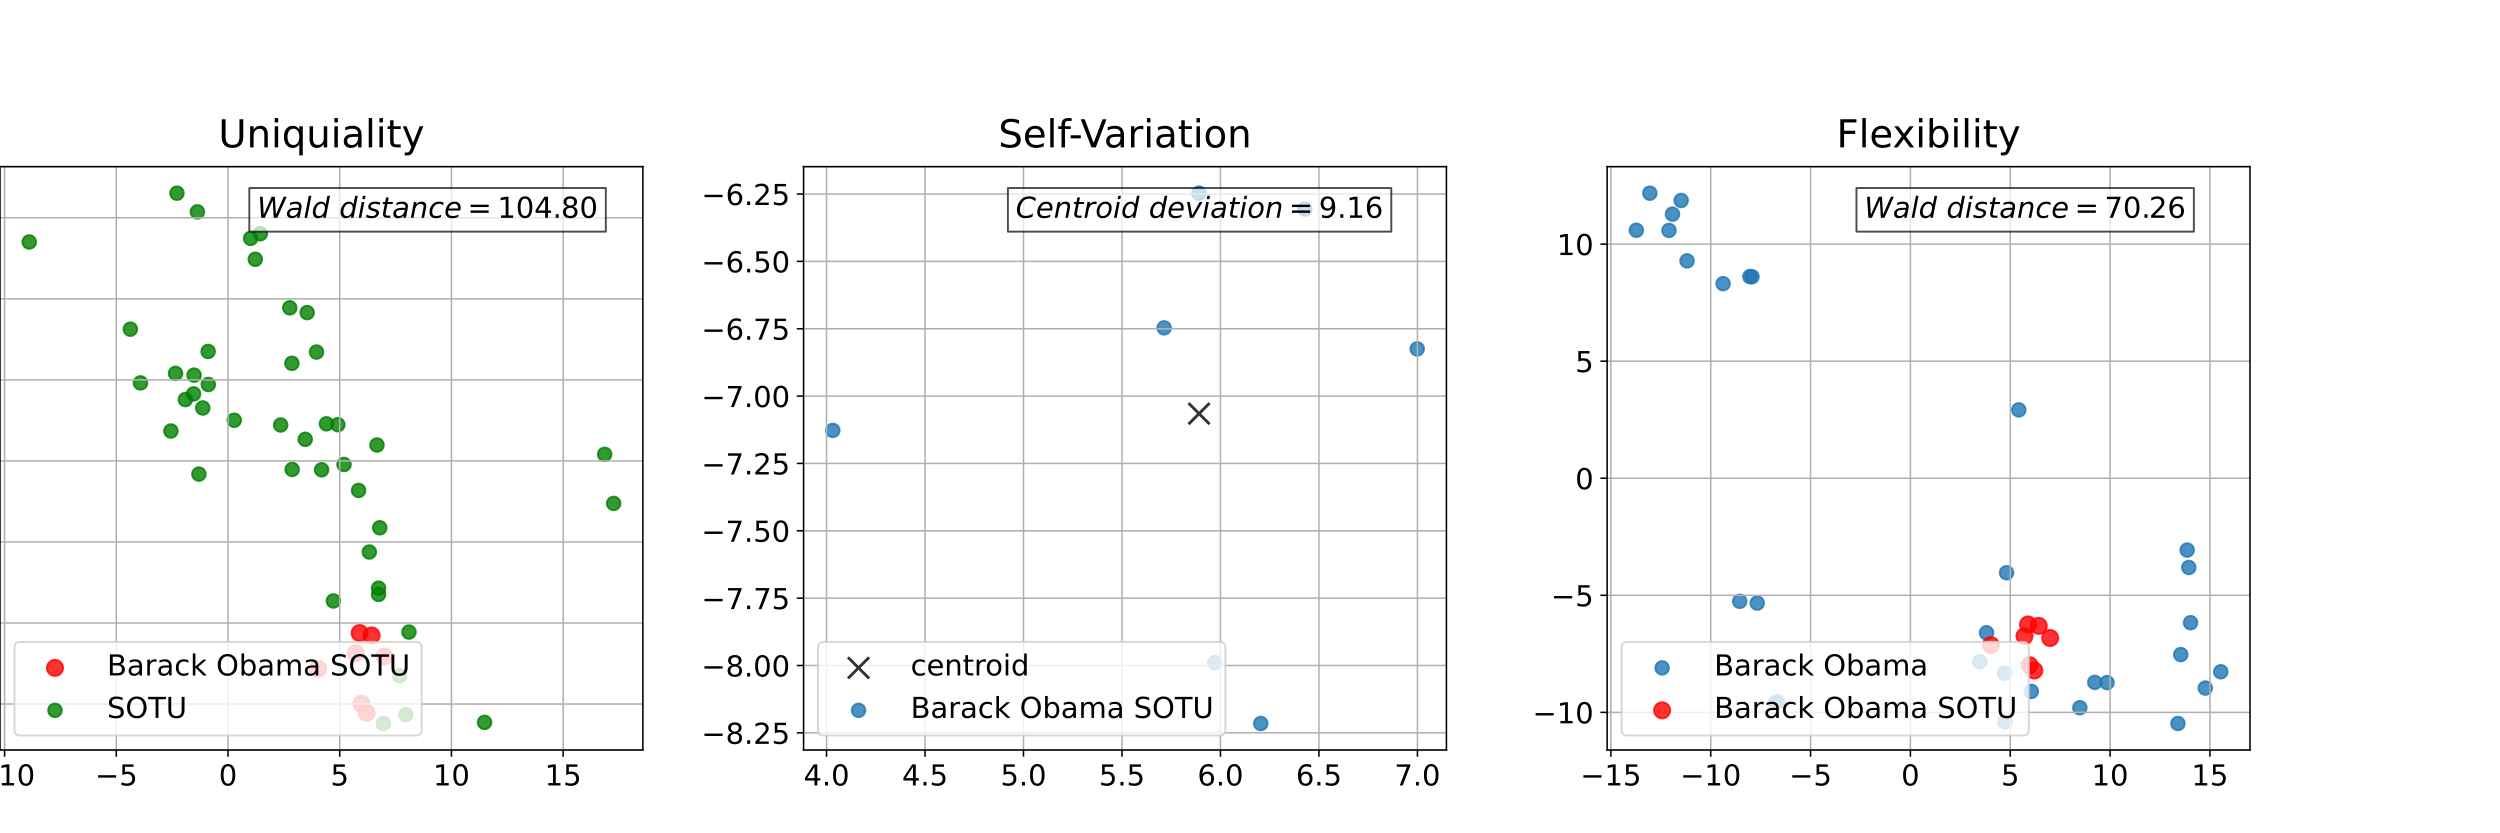 <?xml version="1.0" encoding="utf-8" standalone="no"?>
<!DOCTYPE svg PUBLIC "-//W3C//DTD SVG 1.1//EN"
  "http://www.w3.org/Graphics/SVG/1.1/DTD/svg11.dtd">
<!-- Created with matplotlib (https://matplotlib.org/) -->
<svg height="432pt" version="1.1" viewBox="0 0 1296 432" width="1296pt" xmlns="http://www.w3.org/2000/svg" xmlns:xlink="http://www.w3.org/1999/xlink">
 <defs>
  <style type="text/css">
*{stroke-linecap:butt;stroke-linejoin:round;}
  </style>
 </defs>
 <g id="figure_1">
  <g id="patch_1">
   <path d="M 0 432 
L 1296 432 
L 1296 0 
L 0 0 
z
" style="fill:#ffffff;"/>
  </g>
  <g id="axes_1">
   <g id="patch_2">
    <path d="M 0 388.8 
L 333.257 388.8 
L 333.257 86.4 
L 0 86.4 
z
" style="fill:#ffffff;"/>
   </g>
   <g id="PathCollection_1">
    <defs>
     <path d="M 0 4.183 
C 1.109 4.183 2.174 3.743 2.958 2.958 
C 3.743 2.174 4.183 1.109 4.183 0 
C 4.183 -1.109 3.743 -2.174 2.958 -2.958 
C 2.174 -3.743 1.109 -4.183 0 -4.183 
C -1.109 -4.183 -2.174 -3.743 -2.958 -2.958 
C -3.743 -2.174 -4.183 -1.109 -4.183 0 
C -4.183 1.109 -3.743 2.174 -2.958 2.958 
C -2.174 3.743 -1.109 4.183 0 4.183 
z
" id="m1d17f14133" style="stroke:#ff0000;stroke-opacity:0.8;"/>
    </defs>
    <g clip-path="url(#pe08dfefe56)">
     <use style="fill:#ff0000;fill-opacity:0.8;stroke:#ff0000;stroke-opacity:0.8;" x="199.26" xlink:href="#m1d17f14133" y="340.295"/>
     <use style="fill:#ff0000;fill-opacity:0.8;stroke:#ff0000;stroke-opacity:0.8;" x="192.65" xlink:href="#m1d17f14133" y="329.398"/>
     <use style="fill:#ff0000;fill-opacity:0.8;stroke:#ff0000;stroke-opacity:0.8;" x="184.378" xlink:href="#m1d17f14133" y="338.659"/>
     <use style="fill:#ff0000;fill-opacity:0.8;stroke:#ff0000;stroke-opacity:0.8;" x="164.895" xlink:href="#m1d17f14133" y="346.653"/>
     <use style="fill:#ff0000;fill-opacity:0.8;stroke:#ff0000;stroke-opacity:0.8;" x="186.427" xlink:href="#m1d17f14133" y="328.156"/>
     <use style="fill:#ff0000;fill-opacity:0.8;stroke:#ff0000;stroke-opacity:0.8;" x="187.351" xlink:href="#m1d17f14133" y="364.758"/>
     <use style="fill:#ff0000;fill-opacity:0.8;stroke:#ff0000;stroke-opacity:0.8;" x="190.061" xlink:href="#m1d17f14133" y="369.505"/>
    </g>
   </g>
   <g id="PathCollection_2">
    <defs>
     <path d="M 0 3.536 
C 0.938 3.536 1.837 3.163 2.5 2.5 
C 3.163 1.837 3.536 0.938 3.536 0 
C 3.536 -0.938 3.163 -1.837 2.5 -2.5 
C 1.837 -3.163 0.938 -3.536 0 -3.536 
C -0.938 -3.536 -1.837 -3.163 -2.5 -2.5 
C -3.163 -1.837 -3.536 -0.938 -3.536 0 
C -3.536 0.938 -3.163 1.837 -2.5 2.5 
C -1.837 3.163 -0.938 3.536 0 3.536 
z
" id="ma3de5ceb3e" style="stroke:#008000;stroke-opacity:0.8;"/>
    </defs>
    <g clip-path="url(#pe08dfefe56)">
     <use style="fill:#008000;fill-opacity:0.8;stroke:#008000;stroke-opacity:0.8;" x="67.575" xlink:href="#ma3de5ceb3e" y="170.642"/>
     <use style="fill:#008000;fill-opacity:0.8;stroke:#008000;stroke-opacity:0.8;" x="15.148" xlink:href="#ma3de5ceb3e" y="125.443"/>
     <use style="fill:#008000;fill-opacity:0.8;stroke:#008000;stroke-opacity:0.8;" x="72.804" xlink:href="#ma3de5ceb3e" y="198.502"/>
     <use style="fill:#008000;fill-opacity:0.8;stroke:#008000;stroke-opacity:0.8;" x="134.929" xlink:href="#ma3de5ceb3e" y="121.167"/>
     <use style="fill:#008000;fill-opacity:0.8;stroke:#008000;stroke-opacity:0.8;" x="129.931" xlink:href="#ma3de5ceb3e" y="123.584"/>
     <use style="fill:#008000;fill-opacity:0.8;stroke:#008000;stroke-opacity:0.8;" x="132.345" xlink:href="#ma3de5ceb3e" y="134.416"/>
     <use style="fill:#008000;fill-opacity:0.8;stroke:#008000;stroke-opacity:0.8;" x="151.307" xlink:href="#ma3de5ceb3e" y="188.338"/>
     <use style="fill:#008000;fill-opacity:0.8;stroke:#008000;stroke-opacity:0.8;" x="169.218" xlink:href="#ma3de5ceb3e" y="219.705"/>
     <use style="fill:#008000;fill-opacity:0.8;stroke:#008000;stroke-opacity:0.8;" x="175.146" xlink:href="#ma3de5ceb3e" y="220.14"/>
     <use style="fill:#008000;fill-opacity:0.8;stroke:#008000;stroke-opacity:0.8;" x="195.419" xlink:href="#ma3de5ceb3e" y="230.699"/>
     <use style="fill:#008000;fill-opacity:0.8;stroke:#008000;stroke-opacity:0.8;" x="313.465" xlink:href="#ma3de5ceb3e" y="235.513"/>
     <use style="fill:#008000;fill-opacity:0.8;stroke:#008000;stroke-opacity:0.8;" x="318.109" xlink:href="#ma3de5ceb3e" y="260.973"/>
     <use style="fill:#008000;fill-opacity:0.8;stroke:#008000;stroke-opacity:0.8;" x="158.23" xlink:href="#ma3de5ceb3e" y="227.741"/>
     <use style="fill:#008000;fill-opacity:0.8;stroke:#008000;stroke-opacity:0.8;" x="151.456" xlink:href="#ma3de5ceb3e" y="243.345"/>
     <use style="fill:#008000;fill-opacity:0.8;stroke:#008000;stroke-opacity:0.8;" x="145.506" xlink:href="#ma3de5ceb3e" y="220.315"/>
     <use style="fill:#008000;fill-opacity:0.8;stroke:#008000;stroke-opacity:0.8;" x="166.725" xlink:href="#ma3de5ceb3e" y="243.553"/>
     <use style="fill:#008000;fill-opacity:0.8;stroke:#008000;stroke-opacity:0.8;" x="164.071" xlink:href="#ma3de5ceb3e" y="182.504"/>
     <use style="fill:#008000;fill-opacity:0.8;stroke:#008000;stroke-opacity:0.8;" x="102.313" xlink:href="#ma3de5ceb3e" y="109.819"/>
     <use style="fill:#008000;fill-opacity:0.8;stroke:#008000;stroke-opacity:0.8;" x="91.73" xlink:href="#ma3de5ceb3e" y="100.145"/>
     <use style="fill:#008000;fill-opacity:0.8;stroke:#008000;stroke-opacity:0.8;" x="159.225" xlink:href="#ma3de5ceb3e" y="162.045"/>
     <use style="fill:#008000;fill-opacity:0.8;stroke:#008000;stroke-opacity:0.8;" x="150.211" xlink:href="#ma3de5ceb3e" y="159.568"/>
     <use style="fill:#008000;fill-opacity:0.8;stroke:#008000;stroke-opacity:0.8;" x="178.335" xlink:href="#ma3de5ceb3e" y="240.782"/>
     <use style="fill:#008000;fill-opacity:0.8;stroke:#008000;stroke-opacity:0.8;" x="121.423" xlink:href="#ma3de5ceb3e" y="217.866"/>
     <use style="fill:#008000;fill-opacity:0.8;stroke:#008000;stroke-opacity:0.8;" x="103.113" xlink:href="#ma3de5ceb3e" y="245.777"/>
     <use style="fill:#008000;fill-opacity:0.8;stroke:#008000;stroke-opacity:0.8;" x="196.858" xlink:href="#ma3de5ceb3e" y="273.597"/>
     <use style="fill:#008000;fill-opacity:0.8;stroke:#008000;stroke-opacity:0.8;" x="185.883" xlink:href="#ma3de5ceb3e" y="254.245"/>
     <use style="fill:#008000;fill-opacity:0.8;stroke:#008000;stroke-opacity:0.8;" x="191.461" xlink:href="#ma3de5ceb3e" y="286.167"/>
     <use style="fill:#008000;fill-opacity:0.8;stroke:#008000;stroke-opacity:0.8;" x="88.602" xlink:href="#ma3de5ceb3e" y="223.439"/>
     <use style="fill:#008000;fill-opacity:0.8;stroke:#008000;stroke-opacity:0.8;" x="251.2" xlink:href="#ma3de5ceb3e" y="374.481"/>
     <use style="fill:#008000;fill-opacity:0.8;stroke:#008000;stroke-opacity:0.8;" x="198.7" xlink:href="#ma3de5ceb3e" y="375.055"/>
     <use style="fill:#008000;fill-opacity:0.8;stroke:#008000;stroke-opacity:0.8;" x="210.349" xlink:href="#ma3de5ceb3e" y="370.492"/>
     <use style="fill:#008000;fill-opacity:0.8;stroke:#008000;stroke-opacity:0.8;" x="207.122" xlink:href="#ma3de5ceb3e" y="350.273"/>
     <use style="fill:#008000;fill-opacity:0.8;stroke:#008000;stroke-opacity:0.8;" x="172.832" xlink:href="#ma3de5ceb3e" y="311.54"/>
     <use style="fill:#008000;fill-opacity:0.8;stroke:#008000;stroke-opacity:0.8;" x="196.235" xlink:href="#ma3de5ceb3e" y="308.153"/>
     <use style="fill:#008000;fill-opacity:0.8;stroke:#008000;stroke-opacity:0.8;" x="196.245" xlink:href="#ma3de5ceb3e" y="304.908"/>
     <use style="fill:#008000;fill-opacity:0.8;stroke:#008000;stroke-opacity:0.8;" x="212.002" xlink:href="#ma3de5ceb3e" y="327.661"/>
     <use style="fill:#008000;fill-opacity:0.8;stroke:#008000;stroke-opacity:0.8;" x="91.005" xlink:href="#ma3de5ceb3e" y="193.553"/>
     <use style="fill:#008000;fill-opacity:0.8;stroke:#008000;stroke-opacity:0.8;" x="107.888" xlink:href="#ma3de5ceb3e" y="182.201"/>
     <use style="fill:#008000;fill-opacity:0.8;stroke:#008000;stroke-opacity:0.8;" x="107.974" xlink:href="#ma3de5ceb3e" y="199.32"/>
     <use style="fill:#008000;fill-opacity:0.8;stroke:#008000;stroke-opacity:0.8;" x="105.107" xlink:href="#ma3de5ceb3e" y="211.497"/>
     <use style="fill:#008000;fill-opacity:0.8;stroke:#008000;stroke-opacity:0.8;" x="96.088" xlink:href="#ma3de5ceb3e" y="207.137"/>
     <use style="fill:#008000;fill-opacity:0.8;stroke:#008000;stroke-opacity:0.8;" x="100.342" xlink:href="#ma3de5ceb3e" y="204.196"/>
     <use style="fill:#008000;fill-opacity:0.8;stroke:#008000;stroke-opacity:0.8;" x="100.598" xlink:href="#ma3de5ceb3e" y="194.485"/>
    </g>
   </g>
   <g id="matplotlib.axis_1">
    <g id="xtick_1">
     <g id="line2d_1">
      <path clip-path="url(#pe08dfefe56)" d="M 2.378 388.8 
L 2.378 86.4 
" style="fill:none;stroke:#b0b0b0;stroke-linecap:square;stroke-width:0.8;"/>
     </g>
     <g id="line2d_2">
      <defs>
       <path d="M 0 0 
L 0 3.5 
" id="m6b0244b74a" style="stroke:#000000;stroke-width:0.8;"/>
      </defs>
      <g>
       <use style="stroke:#000000;stroke-width:0.8;" x="2.378" xlink:href="#m6b0244b74a" y="388.8"/>
      </g>
     </g>
     <g id="text_1">
      <!-- −10 -->
      <defs>
       <path d="M 10.594 35.5 
L 73.188 35.5 
L 73.188 27.203 
L 10.594 27.203 
z
" id="DejaVuSans-8722"/>
       <path d="M 12.406 8.297 
L 28.516 8.297 
L 28.516 63.922 
L 10.984 60.406 
L 10.984 69.391 
L 28.422 72.906 
L 38.281 72.906 
L 38.281 8.297 
L 54.391 8.297 
L 54.391 0 
L 12.406 0 
z
" id="DejaVuSans-49"/>
       <path d="M 31.781 66.406 
Q 24.172 66.406 20.328 58.906 
Q 16.5 51.422 16.5 36.375 
Q 16.5 21.391 20.328 13.891 
Q 24.172 6.391 31.781 6.391 
Q 39.453 6.391 43.281 13.891 
Q 47.125 21.391 47.125 36.375 
Q 47.125 51.422 43.281 58.906 
Q 39.453 66.406 31.781 66.406 
z
M 31.781 74.219 
Q 44.047 74.219 50.516 64.516 
Q 56.984 54.828 56.984 36.375 
Q 56.984 17.969 50.516 8.266 
Q 44.047 -1.422 31.781 -1.422 
Q 19.531 -1.422 13.062 8.266 
Q 6.594 17.969 6.594 36.375 
Q 6.594 54.828 13.062 64.516 
Q 19.531 74.219 31.781 74.219 
z
" id="DejaVuSans-48"/>
      </defs>
      <g transform="translate(-13.45 407.198)scale(0.15 -0.15)">
       <use xlink:href="#DejaVuSans-8722"/>
       <use x="83.789" xlink:href="#DejaVuSans-49"/>
       <use x="147.412" xlink:href="#DejaVuSans-48"/>
      </g>
     </g>
    </g>
    <g id="xtick_2">
     <g id="line2d_3">
      <path clip-path="url(#pe08dfefe56)" d="M 60.288 388.8 
L 60.288 86.4 
" style="fill:none;stroke:#b0b0b0;stroke-linecap:square;stroke-width:0.8;"/>
     </g>
     <g id="line2d_4">
      <g>
       <use style="stroke:#000000;stroke-width:0.8;" x="60.288" xlink:href="#m6b0244b74a" y="388.8"/>
      </g>
     </g>
     <g id="text_2">
      <!-- −5 -->
      <defs>
       <path d="M 10.797 72.906 
L 49.516 72.906 
L 49.516 64.594 
L 19.828 64.594 
L 19.828 46.734 
Q 21.969 47.469 24.109 47.828 
Q 26.266 48.188 28.422 48.188 
Q 40.625 48.188 47.75 41.5 
Q 54.891 34.812 54.891 23.391 
Q 54.891 11.625 47.562 5.094 
Q 40.234 -1.422 26.906 -1.422 
Q 22.312 -1.422 17.547 -0.641 
Q 12.797 0.141 7.719 1.703 
L 7.719 11.625 
Q 12.109 9.234 16.797 8.062 
Q 21.484 6.891 26.703 6.891 
Q 35.156 6.891 40.078 11.328 
Q 45.016 15.766 45.016 23.391 
Q 45.016 31 40.078 35.438 
Q 35.156 39.891 26.703 39.891 
Q 22.75 39.891 18.812 39.016 
Q 14.891 38.141 10.797 36.281 
z
" id="DejaVuSans-53"/>
      </defs>
      <g transform="translate(49.232 407.198)scale(0.15 -0.15)">
       <use xlink:href="#DejaVuSans-8722"/>
       <use x="83.789" xlink:href="#DejaVuSans-53"/>
      </g>
     </g>
    </g>
    <g id="xtick_3">
     <g id="line2d_5">
      <path clip-path="url(#pe08dfefe56)" d="M 118.199 388.8 
L 118.199 86.4 
" style="fill:none;stroke:#b0b0b0;stroke-linecap:square;stroke-width:0.8;"/>
     </g>
     <g id="line2d_6">
      <g>
       <use style="stroke:#000000;stroke-width:0.8;" x="118.199" xlink:href="#m6b0244b74a" y="388.8"/>
      </g>
     </g>
     <g id="text_3">
      <!-- 0 -->
      <g transform="translate(113.427 407.198)scale(0.15 -0.15)">
       <use xlink:href="#DejaVuSans-48"/>
      </g>
     </g>
    </g>
    <g id="xtick_4">
     <g id="line2d_7">
      <path clip-path="url(#pe08dfefe56)" d="M 176.109 388.8 
L 176.109 86.4 
" style="fill:none;stroke:#b0b0b0;stroke-linecap:square;stroke-width:0.8;"/>
     </g>
     <g id="line2d_8">
      <g>
       <use style="stroke:#000000;stroke-width:0.8;" x="176.109" xlink:href="#m6b0244b74a" y="388.8"/>
      </g>
     </g>
     <g id="text_4">
      <!-- 5 -->
      <g transform="translate(171.337 407.198)scale(0.15 -0.15)">
       <use xlink:href="#DejaVuSans-53"/>
      </g>
     </g>
    </g>
    <g id="xtick_5">
     <g id="line2d_9">
      <path clip-path="url(#pe08dfefe56)" d="M 234.019 388.8 
L 234.019 86.4 
" style="fill:none;stroke:#b0b0b0;stroke-linecap:square;stroke-width:0.8;"/>
     </g>
     <g id="line2d_10">
      <g>
       <use style="stroke:#000000;stroke-width:0.8;" x="234.019" xlink:href="#m6b0244b74a" y="388.8"/>
      </g>
     </g>
     <g id="text_5">
      <!-- 10 -->
      <g transform="translate(224.476 407.198)scale(0.15 -0.15)">
       <use xlink:href="#DejaVuSans-49"/>
       <use x="63.623" xlink:href="#DejaVuSans-48"/>
      </g>
     </g>
    </g>
    <g id="xtick_6">
     <g id="line2d_11">
      <path clip-path="url(#pe08dfefe56)" d="M 291.93 388.8 
L 291.93 86.4 
" style="fill:none;stroke:#b0b0b0;stroke-linecap:square;stroke-width:0.8;"/>
     </g>
     <g id="line2d_12">
      <g>
       <use style="stroke:#000000;stroke-width:0.8;" x="291.93" xlink:href="#m6b0244b74a" y="388.8"/>
      </g>
     </g>
     <g id="text_6">
      <!-- 15 -->
      <g transform="translate(282.386 407.198)scale(0.15 -0.15)">
       <use xlink:href="#DejaVuSans-49"/>
       <use x="63.623" xlink:href="#DejaVuSans-53"/>
      </g>
     </g>
    </g>
   </g>
   <g id="matplotlib.axis_2">
    <g id="ytick_1">
     <g id="line2d_13">
      <path clip-path="url(#pe08dfefe56)" d="M 0 364.984 
L 333.257 364.984 
" style="fill:none;stroke:#b0b0b0;stroke-linecap:square;stroke-width:0.8;"/>
     </g>
     <g id="line2d_14">
      <defs>
       <path d="M 0 0 
L -3.5 0 
" id="mb6d83c29b8" style="stroke:#000000;stroke-width:0.8;"/>
      </defs>
      <g>
       <use style="stroke:#000000;stroke-width:0.8;" x="0" xlink:href="#mb6d83c29b8" y="364.984"/>
      </g>
     </g>
     <g id="text_7">
      <!-- −8 -->
      <defs>
       <path d="M 31.781 34.625 
Q 24.75 34.625 20.719 30.859 
Q 16.703 27.094 16.703 20.516 
Q 16.703 13.922 20.719 10.156 
Q 24.75 6.391 31.781 6.391 
Q 38.812 6.391 42.859 10.172 
Q 46.922 13.969 46.922 20.516 
Q 46.922 27.094 42.891 30.859 
Q 38.875 34.625 31.781 34.625 
z
M 21.922 38.812 
Q 15.578 40.375 12.031 44.719 
Q 8.5 49.078 8.5 55.328 
Q 8.5 64.062 14.719 69.141 
Q 20.953 74.219 31.781 74.219 
Q 42.672 74.219 48.875 69.141 
Q 55.078 64.062 55.078 55.328 
Q 55.078 49.078 51.531 44.719 
Q 48 40.375 41.703 38.812 
Q 48.828 37.156 52.797 32.312 
Q 56.781 27.484 56.781 20.516 
Q 56.781 9.906 50.312 4.234 
Q 43.844 -1.422 31.781 -1.422 
Q 19.734 -1.422 13.25 4.234 
Q 6.781 9.906 6.781 20.516 
Q 6.781 27.484 10.781 32.312 
Q 14.797 37.156 21.922 38.812 
z
M 18.312 54.391 
Q 18.312 48.734 21.844 45.562 
Q 25.391 42.391 31.781 42.391 
Q 38.141 42.391 41.719 45.562 
Q 45.312 48.734 45.312 54.391 
Q 45.312 60.062 41.719 63.234 
Q 38.141 66.406 31.781 66.406 
Q 25.391 66.406 21.844 63.234 
Q 18.312 60.062 18.312 54.391 
z
" id="DejaVuSans-56"/>
      </defs>
      <g transform="translate(-29.113 370.683)scale(0.15 -0.15)">
       <use xlink:href="#DejaVuSans-8722"/>
       <use x="83.789" xlink:href="#DejaVuSans-56"/>
      </g>
     </g>
    </g>
    <g id="ytick_2">
     <g id="line2d_15">
      <path clip-path="url(#pe08dfefe56)" d="M 0 322.971 
L 333.257 322.971 
" style="fill:none;stroke:#b0b0b0;stroke-linecap:square;stroke-width:0.8;"/>
     </g>
     <g id="line2d_16">
      <g>
       <use style="stroke:#000000;stroke-width:0.8;" x="0" xlink:href="#mb6d83c29b8" y="322.971"/>
      </g>
     </g>
     <g id="text_8">
      <!-- −6 -->
      <defs>
       <path d="M 33.016 40.375 
Q 26.375 40.375 22.484 35.828 
Q 18.609 31.297 18.609 23.391 
Q 18.609 15.531 22.484 10.953 
Q 26.375 6.391 33.016 6.391 
Q 39.656 6.391 43.531 10.953 
Q 47.406 15.531 47.406 23.391 
Q 47.406 31.297 43.531 35.828 
Q 39.656 40.375 33.016 40.375 
z
M 52.594 71.297 
L 52.594 62.312 
Q 48.875 64.062 45.094 64.984 
Q 41.312 65.922 37.594 65.922 
Q 27.828 65.922 22.672 59.328 
Q 17.531 52.734 16.797 39.406 
Q 19.672 43.656 24.016 45.922 
Q 28.375 48.188 33.594 48.188 
Q 44.578 48.188 50.953 41.516 
Q 57.328 34.859 57.328 23.391 
Q 57.328 12.156 50.688 5.359 
Q 44.047 -1.422 33.016 -1.422 
Q 20.359 -1.422 13.672 8.266 
Q 6.984 17.969 6.984 36.375 
Q 6.984 53.656 15.188 63.938 
Q 23.391 74.219 37.203 74.219 
Q 40.922 74.219 44.703 73.484 
Q 48.484 72.75 52.594 71.297 
z
" id="DejaVuSans-54"/>
      </defs>
      <g transform="translate(-29.113 328.67)scale(0.15 -0.15)">
       <use xlink:href="#DejaVuSans-8722"/>
       <use x="83.789" xlink:href="#DejaVuSans-54"/>
      </g>
     </g>
    </g>
    <g id="ytick_3">
     <g id="line2d_17">
      <path clip-path="url(#pe08dfefe56)" d="M 0 280.958 
L 333.257 280.958 
" style="fill:none;stroke:#b0b0b0;stroke-linecap:square;stroke-width:0.8;"/>
     </g>
     <g id="line2d_18">
      <g>
       <use style="stroke:#000000;stroke-width:0.8;" x="0" xlink:href="#mb6d83c29b8" y="280.958"/>
      </g>
     </g>
     <g id="text_9">
      <!-- −4 -->
      <defs>
       <path d="M 37.797 64.312 
L 12.891 25.391 
L 37.797 25.391 
z
M 35.203 72.906 
L 47.609 72.906 
L 47.609 25.391 
L 58.016 25.391 
L 58.016 17.188 
L 47.609 17.188 
L 47.609 0 
L 37.797 0 
L 37.797 17.188 
L 4.891 17.188 
L 4.891 26.703 
z
" id="DejaVuSans-52"/>
      </defs>
      <g transform="translate(-29.113 286.656)scale(0.15 -0.15)">
       <use xlink:href="#DejaVuSans-8722"/>
       <use x="83.789" xlink:href="#DejaVuSans-52"/>
      </g>
     </g>
    </g>
    <g id="ytick_4">
     <g id="line2d_19">
      <path clip-path="url(#pe08dfefe56)" d="M 0 238.944 
L 333.257 238.944 
" style="fill:none;stroke:#b0b0b0;stroke-linecap:square;stroke-width:0.8;"/>
     </g>
     <g id="line2d_20">
      <g>
       <use style="stroke:#000000;stroke-width:0.8;" x="0" xlink:href="#mb6d83c29b8" y="238.944"/>
      </g>
     </g>
     <g id="text_10">
      <!-- −2 -->
      <defs>
       <path d="M 19.188 8.297 
L 53.609 8.297 
L 53.609 0 
L 7.328 0 
L 7.328 8.297 
Q 12.938 14.109 22.625 23.891 
Q 32.328 33.688 34.812 36.531 
Q 39.547 41.844 41.422 45.531 
Q 43.312 49.219 43.312 52.781 
Q 43.312 58.594 39.234 62.25 
Q 35.156 65.922 28.609 65.922 
Q 23.969 65.922 18.812 64.312 
Q 13.672 62.703 7.812 59.422 
L 7.812 69.391 
Q 13.766 71.781 18.938 73 
Q 24.125 74.219 28.422 74.219 
Q 39.75 74.219 46.484 68.547 
Q 53.219 62.891 53.219 53.422 
Q 53.219 48.922 51.531 44.891 
Q 49.859 40.875 45.406 35.406 
Q 44.188 33.984 37.641 27.219 
Q 31.109 20.453 19.188 8.297 
z
" id="DejaVuSans-50"/>
      </defs>
      <g transform="translate(-29.113 244.643)scale(0.15 -0.15)">
       <use xlink:href="#DejaVuSans-8722"/>
       <use x="83.789" xlink:href="#DejaVuSans-50"/>
      </g>
     </g>
    </g>
    <g id="ytick_5">
     <g id="line2d_21">
      <path clip-path="url(#pe08dfefe56)" d="M 0 196.931 
L 333.257 196.931 
" style="fill:none;stroke:#b0b0b0;stroke-linecap:square;stroke-width:0.8;"/>
     </g>
     <g id="line2d_22">
      <g>
       <use style="stroke:#000000;stroke-width:0.8;" x="0" xlink:href="#mb6d83c29b8" y="196.931"/>
      </g>
     </g>
     <g id="text_11">
      <!-- 0 -->
      <g transform="translate(-16.544 202.63)scale(0.15 -0.15)">
       <use xlink:href="#DejaVuSans-48"/>
      </g>
     </g>
    </g>
    <g id="ytick_6">
     <g id="line2d_23">
      <path clip-path="url(#pe08dfefe56)" d="M 0 154.918 
L 333.257 154.918 
" style="fill:none;stroke:#b0b0b0;stroke-linecap:square;stroke-width:0.8;"/>
     </g>
     <g id="line2d_24">
      <g>
       <use style="stroke:#000000;stroke-width:0.8;" x="0" xlink:href="#mb6d83c29b8" y="154.918"/>
      </g>
     </g>
     <g id="text_12">
      <!-- 2 -->
      <g transform="translate(-16.544 160.617)scale(0.15 -0.15)">
       <use xlink:href="#DejaVuSans-50"/>
      </g>
     </g>
    </g>
    <g id="ytick_7">
     <g id="line2d_25">
      <path clip-path="url(#pe08dfefe56)" d="M 0 112.904 
L 333.257 112.904 
" style="fill:none;stroke:#b0b0b0;stroke-linecap:square;stroke-width:0.8;"/>
     </g>
     <g id="line2d_26">
      <g>
       <use style="stroke:#000000;stroke-width:0.8;" x="0" xlink:href="#mb6d83c29b8" y="112.904"/>
      </g>
     </g>
     <g id="text_13">
      <!-- 4 -->
      <g transform="translate(-16.544 118.603)scale(0.15 -0.15)">
       <use xlink:href="#DejaVuSans-52"/>
      </g>
     </g>
    </g>
   </g>
   <g id="patch_3">
    <path d="M 0 388.8 
L 0 86.4 
" style="fill:none;stroke:#000000;stroke-linecap:square;stroke-linejoin:miter;stroke-width:0.8;"/>
   </g>
   <g id="patch_4">
    <path d="M 333.257 388.8 
L 333.257 86.4 
" style="fill:none;stroke:#000000;stroke-linecap:square;stroke-linejoin:miter;stroke-width:0.8;"/>
   </g>
   <g id="patch_5">
    <path d="M 0 388.8 
L 333.257 388.8 
" style="fill:none;stroke:#000000;stroke-linecap:square;stroke-linejoin:miter;stroke-width:0.8;"/>
   </g>
   <g id="patch_6">
    <path d="M 0 86.4 
L 333.257 86.4 
" style="fill:none;stroke:#000000;stroke-linecap:square;stroke-linejoin:miter;stroke-width:0.8;"/>
   </g>
   <g id="text_14">
    <g id="patch_7">
     <path d="M 129.253 120.087 
L 314.053 120.087 
L 314.053 97.47 
L 129.253 97.47 
z
" style="fill:#ffffff;opacity:0.7;stroke:#000000;stroke-linejoin:miter;"/>
    </g>
    <!-- ${Wald\ distance}=104.80$ -->
    <defs>
     <path d="M 9.625 72.906 
L 19.188 72.906 
L 22.703 10.891 
L 50.203 72.906 
L 61.188 72.906 
L 64.797 10.891 
L 92 72.906 
L 102 72.906 
L 69.578 0 
L 57.172 0 
L 53.812 60.797 
L 26.516 0 
L 14.109 0 
z
" id="DejaVuSans-Oblique-87"/>
     <path d="M 53.719 31.203 
L 47.609 0 
L 38.625 0 
L 40.281 8.297 
Q 36.328 3.422 31.266 1 
Q 26.219 -1.422 20.016 -1.422 
Q 13.031 -1.422 8.562 2.844 
Q 4.109 7.125 4.109 13.812 
Q 4.109 23.391 11.75 28.953 
Q 19.391 34.516 32.812 34.516 
L 45.312 34.516 
L 45.797 36.922 
Q 45.906 37.312 45.953 37.766 
Q 46 38.234 46 39.203 
Q 46 43.562 42.453 45.969 
Q 38.922 48.391 32.516 48.391 
Q 28.125 48.391 23.5 47.266 
Q 18.891 46.141 14.016 43.891 
L 15.578 52.203 
Q 20.656 54.109 25.516 55.047 
Q 30.375 56 34.906 56 
Q 44.578 56 49.625 51.797 
Q 54.688 47.609 54.688 39.594 
Q 54.688 37.984 54.438 35.812 
Q 54.203 33.641 53.719 31.203 
z
M 44 27.484 
L 35.016 27.484 
Q 23.969 27.484 18.672 24.531 
Q 13.375 21.578 13.375 15.375 
Q 13.375 11.078 16.078 8.641 
Q 18.797 6.203 23.578 6.203 
Q 30.906 6.203 36.375 11.453 
Q 41.844 16.703 43.609 25.484 
z
" id="DejaVuSans-Oblique-97"/>
     <path d="M 18.312 75.984 
L 27.297 75.984 
L 12.5 0 
L 3.516 0 
z
" id="DejaVuSans-Oblique-108"/>
     <path d="M 41.797 8.203 
Q 38.188 3.469 33.25 1.016 
Q 28.328 -1.422 22.312 -1.422 
Q 14.109 -1.422 9.344 4.172 
Q 4.594 9.766 4.594 19.484 
Q 4.594 27.594 7.469 34.938 
Q 10.359 42.281 15.828 48.094 
Q 19.438 51.953 23.969 53.969 
Q 28.516 56 33.5 56 
Q 38.766 56 42.797 53.453 
Q 46.828 50.922 49.031 46.188 
L 54.891 75.984 
L 63.922 75.984 
L 49.125 0 
L 40.094 0 
z
M 13.922 21.094 
Q 13.922 14.016 17.109 10.062 
Q 20.312 6.109 25.984 6.109 
Q 30.172 6.109 33.766 8.125 
Q 37.359 10.156 40.094 14.109 
Q 42.969 18.219 44.625 23.578 
Q 46.297 28.953 46.297 34.188 
Q 46.297 40.969 43.094 44.766 
Q 39.891 48.578 34.281 48.578 
Q 30.031 48.578 26.359 46.578 
Q 22.703 44.578 20.125 40.828 
Q 17.281 36.766 15.594 31.391 
Q 13.922 26.031 13.922 21.094 
z
" id="DejaVuSans-Oblique-100"/>
     <path d="M 18.312 75.984 
L 27.297 75.984 
L 25.094 64.594 
L 16.109 64.594 
z
M 14.203 54.688 
L 23.188 54.688 
L 12.5 0 
L 3.516 0 
z
" id="DejaVuSans-Oblique-105"/>
     <path d="M 50 53.078 
L 48.297 44.578 
Q 44.734 46.531 40.766 47.5 
Q 36.812 48.484 32.625 48.484 
Q 25.531 48.484 21.453 46.062 
Q 17.391 43.656 17.391 39.5 
Q 17.391 34.672 26.859 32.078 
Q 27.594 31.891 27.938 31.781 
L 30.812 30.906 
Q 39.797 28.422 42.797 25.688 
Q 45.797 22.953 45.797 18.219 
Q 45.797 9.516 38.891 4.047 
Q 31.984 -1.422 20.797 -1.422 
Q 16.453 -1.422 11.672 -0.578 
Q 6.891 0.25 1.125 2 
L 2.875 11.281 
Q 7.812 8.734 12.594 7.422 
Q 17.391 6.109 21.781 6.109 
Q 28.375 6.109 32.5 8.938 
Q 36.625 11.766 36.625 16.109 
Q 36.625 20.797 25.781 23.688 
L 24.859 23.922 
L 21.781 24.703 
Q 14.938 26.516 11.766 29.469 
Q 8.594 32.422 8.594 37.016 
Q 8.594 45.75 15.156 50.875 
Q 21.734 56 33.016 56 
Q 37.453 56 41.672 55.266 
Q 45.906 54.547 50 53.078 
z
" id="DejaVuSans-Oblique-115"/>
     <path d="M 42.281 54.688 
L 40.922 47.703 
L 23 47.703 
L 17.188 18.016 
Q 16.891 16.359 16.75 15.234 
Q 16.609 14.109 16.609 13.484 
Q 16.609 10.359 18.484 8.938 
Q 20.359 7.516 24.516 7.516 
L 33.594 7.516 
L 32.078 0 
L 23.484 0 
Q 15.484 0 11.547 3.125 
Q 7.625 6.25 7.625 12.594 
Q 7.625 13.719 7.766 15.062 
Q 7.906 16.406 8.203 18.016 
L 14.016 47.703 
L 6.391 47.703 
L 7.812 54.688 
L 15.281 54.688 
L 18.312 70.219 
L 27.297 70.219 
L 24.312 54.688 
z
" id="DejaVuSans-Oblique-116"/>
     <path d="M 55.719 33.016 
L 49.312 0 
L 40.281 0 
L 46.688 32.672 
Q 47.125 34.969 47.359 36.719 
Q 47.609 38.484 47.609 39.5 
Q 47.609 43.609 45.016 45.891 
Q 42.438 48.188 37.797 48.188 
Q 30.562 48.188 25.344 43.375 
Q 20.125 38.578 18.5 30.328 
L 12.5 0 
L 3.516 0 
L 14.109 54.688 
L 23.094 54.688 
L 21.297 46.094 
Q 25.047 50.828 30.312 53.406 
Q 35.594 56 41.406 56 
Q 48.641 56 52.609 52.094 
Q 56.594 48.188 56.594 41.109 
Q 56.594 39.359 56.375 37.359 
Q 56.156 35.359 55.719 33.016 
z
" id="DejaVuSans-Oblique-110"/>
     <path d="M 53.609 52.594 
L 51.812 43.703 
Q 48.578 46.047 44.938 47.219 
Q 41.312 48.391 37.406 48.391 
Q 33.109 48.391 29.219 46.875 
Q 25.344 45.359 22.703 42.578 
Q 18.5 38.328 16.203 32.609 
Q 13.922 26.906 13.922 20.797 
Q 13.922 13.422 17.609 9.812 
Q 21.297 6.203 28.812 6.203 
Q 32.516 6.203 36.688 7.328 
Q 40.875 8.453 45.406 10.688 
L 43.703 1.812 
Q 39.797 0.203 35.672 -0.609 
Q 31.547 -1.422 27.203 -1.422 
Q 16.312 -1.422 10.453 4.016 
Q 4.594 9.469 4.594 19.578 
Q 4.594 28.078 7.641 35.234 
Q 10.688 42.391 16.703 48.094 
Q 20.797 52 26.312 54 
Q 31.844 56 38.375 56 
Q 42.188 56 45.938 55.141 
Q 49.703 54.297 53.609 52.594 
z
" id="DejaVuSans-Oblique-99"/>
     <path d="M 48.094 32.234 
Q 48.25 33.016 48.312 33.844 
Q 48.391 34.672 48.391 35.5 
Q 48.391 41.453 44.891 44.922 
Q 41.406 48.391 35.406 48.391 
Q 28.719 48.391 23.578 44.156 
Q 18.453 39.938 15.828 32.172 
z
M 55.906 25.203 
L 14.109 25.203 
Q 13.812 23.344 13.719 22.266 
Q 13.625 21.188 13.625 20.406 
Q 13.625 13.625 17.797 9.906 
Q 21.969 6.203 29.594 6.203 
Q 35.453 6.203 40.672 7.516 
Q 45.906 8.844 50.391 11.375 
L 48.688 2.484 
Q 43.844 0.531 38.688 -0.438 
Q 33.547 -1.422 28.219 -1.422 
Q 16.844 -1.422 10.719 4.016 
Q 4.594 9.469 4.594 19.484 
Q 4.594 28.031 7.641 35.375 
Q 10.688 42.719 16.609 48.484 
Q 20.406 52.094 25.656 54.047 
Q 30.906 56 36.812 56 
Q 46.094 56 51.578 50.438 
Q 57.078 44.875 57.078 35.5 
Q 57.078 33.25 56.781 30.688 
Q 56.5 28.125 55.906 25.203 
z
" id="DejaVuSans-Oblique-101"/>
     <path d="M 10.594 45.406 
L 73.188 45.406 
L 73.188 37.203 
L 10.594 37.203 
z
M 10.594 25.484 
L 73.188 25.484 
L 73.188 17.188 
L 10.594 17.188 
z
" id="DejaVuSans-61"/>
     <path d="M 10.688 12.406 
L 21 12.406 
L 21 0 
L 10.688 0 
z
" id="DejaVuSans-46"/>
    </defs>
    <g transform="translate(133.303 112.918)scale(0.15 -0.15)">
     <use transform="translate(0 0.016)" xlink:href="#DejaVuSans-Oblique-87"/>
     <use transform="translate(98.877 0.016)" xlink:href="#DejaVuSans-Oblique-97"/>
     <use transform="translate(160.156 0.016)" xlink:href="#DejaVuSans-Oblique-108"/>
     <use transform="translate(187.939 0.016)" xlink:href="#DejaVuSans-Oblique-100"/>
     <use transform="translate(283.886 0.016)" xlink:href="#DejaVuSans-Oblique-100"/>
     <use transform="translate(347.363 0.016)" xlink:href="#DejaVuSans-Oblique-105"/>
     <use transform="translate(375.146 0.016)" xlink:href="#DejaVuSans-Oblique-115"/>
     <use transform="translate(427.246 0.016)" xlink:href="#DejaVuSans-Oblique-116"/>
     <use transform="translate(466.455 0.016)" xlink:href="#DejaVuSans-Oblique-97"/>
     <use transform="translate(527.734 0.016)" xlink:href="#DejaVuSans-Oblique-110"/>
     <use transform="translate(591.113 0.016)" xlink:href="#DejaVuSans-Oblique-99"/>
     <use transform="translate(646.093 0.016)" xlink:href="#DejaVuSans-Oblique-101"/>
     <use transform="translate(727.099 0.016)" xlink:href="#DejaVuSans-61"/>
     <use transform="translate(830.371 0.016)" xlink:href="#DejaVuSans-49"/>
     <use transform="translate(893.994 0.016)" xlink:href="#DejaVuSans-48"/>
     <use transform="translate(957.617 0.016)" xlink:href="#DejaVuSans-52"/>
     <use transform="translate(1021.24 0.016)" xlink:href="#DejaVuSans-46"/>
     <use transform="translate(1050.402 0.016)" xlink:href="#DejaVuSans-56"/>
     <use transform="translate(1114.025 0.016)" xlink:href="#DejaVuSans-48"/>
    </g>
   </g>
   <g id="text_15">
    <!-- Uniquiality -->
    <defs>
     <path d="M 8.688 72.906 
L 18.609 72.906 
L 18.609 28.609 
Q 18.609 16.891 22.844 11.734 
Q 27.094 6.594 36.625 6.594 
Q 46.094 6.594 50.344 11.734 
Q 54.594 16.891 54.594 28.609 
L 54.594 72.906 
L 64.5 72.906 
L 64.5 27.391 
Q 64.5 13.141 57.438 5.859 
Q 50.391 -1.422 36.625 -1.422 
Q 22.797 -1.422 15.734 5.859 
Q 8.688 13.141 8.688 27.391 
z
" id="DejaVuSans-85"/>
     <path d="M 54.891 33.016 
L 54.891 0 
L 45.906 0 
L 45.906 32.719 
Q 45.906 40.484 42.875 44.328 
Q 39.844 48.188 33.797 48.188 
Q 26.516 48.188 22.312 43.547 
Q 18.109 38.922 18.109 30.906 
L 18.109 0 
L 9.078 0 
L 9.078 54.688 
L 18.109 54.688 
L 18.109 46.188 
Q 21.344 51.125 25.703 53.562 
Q 30.078 56 35.797 56 
Q 45.219 56 50.047 50.172 
Q 54.891 44.344 54.891 33.016 
z
" id="DejaVuSans-110"/>
     <path d="M 9.422 54.688 
L 18.406 54.688 
L 18.406 0 
L 9.422 0 
z
M 9.422 75.984 
L 18.406 75.984 
L 18.406 64.594 
L 9.422 64.594 
z
" id="DejaVuSans-105"/>
     <path d="M 14.797 27.297 
Q 14.797 17.391 18.875 11.75 
Q 22.953 6.109 30.078 6.109 
Q 37.203 6.109 41.297 11.75 
Q 45.406 17.391 45.406 27.297 
Q 45.406 37.203 41.297 42.844 
Q 37.203 48.484 30.078 48.484 
Q 22.953 48.484 18.875 42.844 
Q 14.797 37.203 14.797 27.297 
z
M 45.406 8.203 
Q 42.578 3.328 38.25 0.953 
Q 33.938 -1.422 27.875 -1.422 
Q 17.969 -1.422 11.734 6.484 
Q 5.516 14.406 5.516 27.297 
Q 5.516 40.188 11.734 48.094 
Q 17.969 56 27.875 56 
Q 33.938 56 38.25 53.625 
Q 42.578 51.266 45.406 46.391 
L 45.406 54.688 
L 54.391 54.688 
L 54.391 -20.797 
L 45.406 -20.797 
z
" id="DejaVuSans-113"/>
     <path d="M 8.5 21.578 
L 8.5 54.688 
L 17.484 54.688 
L 17.484 21.922 
Q 17.484 14.156 20.5 10.266 
Q 23.531 6.391 29.594 6.391 
Q 36.859 6.391 41.078 11.031 
Q 45.312 15.672 45.312 23.688 
L 45.312 54.688 
L 54.297 54.688 
L 54.297 0 
L 45.312 0 
L 45.312 8.406 
Q 42.047 3.422 37.719 1 
Q 33.406 -1.422 27.688 -1.422 
Q 18.266 -1.422 13.375 4.438 
Q 8.5 10.297 8.5 21.578 
z
M 31.109 56 
z
" id="DejaVuSans-117"/>
     <path d="M 34.281 27.484 
Q 23.391 27.484 19.188 25 
Q 14.984 22.516 14.984 16.5 
Q 14.984 11.719 18.141 8.906 
Q 21.297 6.109 26.703 6.109 
Q 34.188 6.109 38.703 11.406 
Q 43.219 16.703 43.219 25.484 
L 43.219 27.484 
z
M 52.203 31.203 
L 52.203 0 
L 43.219 0 
L 43.219 8.297 
Q 40.141 3.328 35.547 0.953 
Q 30.953 -1.422 24.312 -1.422 
Q 15.922 -1.422 10.953 3.297 
Q 6 8.016 6 15.922 
Q 6 25.141 12.172 29.828 
Q 18.359 34.516 30.609 34.516 
L 43.219 34.516 
L 43.219 35.406 
Q 43.219 41.609 39.141 45 
Q 35.062 48.391 27.688 48.391 
Q 23 48.391 18.547 47.266 
Q 14.109 46.141 10.016 43.891 
L 10.016 52.203 
Q 14.938 54.109 19.578 55.047 
Q 24.219 56 28.609 56 
Q 40.484 56 46.344 49.844 
Q 52.203 43.703 52.203 31.203 
z
" id="DejaVuSans-97"/>
     <path d="M 9.422 75.984 
L 18.406 75.984 
L 18.406 0 
L 9.422 0 
z
" id="DejaVuSans-108"/>
     <path d="M 18.312 70.219 
L 18.312 54.688 
L 36.812 54.688 
L 36.812 47.703 
L 18.312 47.703 
L 18.312 18.016 
Q 18.312 11.328 20.141 9.422 
Q 21.969 7.516 27.594 7.516 
L 36.812 7.516 
L 36.812 0 
L 27.594 0 
Q 17.188 0 13.234 3.875 
Q 9.281 7.766 9.281 18.016 
L 9.281 47.703 
L 2.688 47.703 
L 2.688 54.688 
L 9.281 54.688 
L 9.281 70.219 
z
" id="DejaVuSans-116"/>
     <path d="M 32.172 -5.078 
Q 28.375 -14.844 24.75 -17.812 
Q 21.141 -20.797 15.094 -20.797 
L 7.906 -20.797 
L 7.906 -13.281 
L 13.188 -13.281 
Q 16.891 -13.281 18.938 -11.516 
Q 21 -9.766 23.484 -3.219 
L 25.094 0.875 
L 2.984 54.688 
L 12.5 54.688 
L 29.594 11.922 
L 46.688 54.688 
L 56.203 54.688 
z
" id="DejaVuSans-121"/>
    </defs>
    <g transform="translate(113.207 76.4)scale(0.2 -0.2)">
     <use xlink:href="#DejaVuSans-85"/>
     <use x="73.193" xlink:href="#DejaVuSans-110"/>
     <use x="136.572" xlink:href="#DejaVuSans-105"/>
     <use x="164.355" xlink:href="#DejaVuSans-113"/>
     <use x="227.832" xlink:href="#DejaVuSans-117"/>
     <use x="291.211" xlink:href="#DejaVuSans-105"/>
     <use x="318.994" xlink:href="#DejaVuSans-97"/>
     <use x="380.273" xlink:href="#DejaVuSans-108"/>
     <use x="408.057" xlink:href="#DejaVuSans-105"/>
     <use x="435.84" xlink:href="#DejaVuSans-116"/>
     <use x="475.049" xlink:href="#DejaVuSans-121"/>
    </g>
   </g>
   <g id="legend_1">
    <g id="patch_8">
     <path d="M 10.5 381.3 
L 215.606 381.3 
Q 218.606 381.3 218.606 378.3 
L 218.606 335.766 
Q 218.606 332.766 215.606 332.766 
L 10.5 332.766 
Q 7.5 332.766 7.5 335.766 
L 7.5 378.3 
Q 7.5 381.3 10.5 381.3 
z
" style="fill:#ffffff;opacity:0.8;stroke:#cccccc;stroke-linejoin:miter;"/>
    </g>
    <g id="PathCollection_3">
     <g>
      <use style="fill:#ff0000;fill-opacity:0.8;stroke:#ff0000;stroke-opacity:0.8;" x="28.5" xlink:href="#m1d17f14133" y="346.226"/>
     </g>
    </g>
    <g id="text_16">
     <!-- Barack Obama SOTU -->
     <defs>
      <path d="M 19.672 34.812 
L 19.672 8.109 
L 35.5 8.109 
Q 43.453 8.109 47.281 11.406 
Q 51.125 14.703 51.125 21.484 
Q 51.125 28.328 47.281 31.562 
Q 43.453 34.812 35.5 34.812 
z
M 19.672 64.797 
L 19.672 42.828 
L 34.281 42.828 
Q 41.5 42.828 45.031 45.531 
Q 48.578 48.25 48.578 53.812 
Q 48.578 59.328 45.031 62.062 
Q 41.5 64.797 34.281 64.797 
z
M 9.812 72.906 
L 35.016 72.906 
Q 46.297 72.906 52.391 68.219 
Q 58.5 63.531 58.5 54.891 
Q 58.5 48.188 55.375 44.234 
Q 52.25 40.281 46.188 39.312 
Q 53.469 37.75 57.5 32.781 
Q 61.531 27.828 61.531 20.406 
Q 61.531 10.641 54.891 5.312 
Q 48.25 0 35.984 0 
L 9.812 0 
z
" id="DejaVuSans-66"/>
      <path d="M 41.109 46.297 
Q 39.594 47.172 37.812 47.578 
Q 36.031 48 33.891 48 
Q 26.266 48 22.188 43.047 
Q 18.109 38.094 18.109 28.812 
L 18.109 0 
L 9.078 0 
L 9.078 54.688 
L 18.109 54.688 
L 18.109 46.188 
Q 20.953 51.172 25.484 53.578 
Q 30.031 56 36.531 56 
Q 37.453 56 38.578 55.875 
Q 39.703 55.766 41.062 55.516 
z
" id="DejaVuSans-114"/>
      <path d="M 48.781 52.594 
L 48.781 44.188 
Q 44.969 46.297 41.141 47.344 
Q 37.312 48.391 33.406 48.391 
Q 24.656 48.391 19.812 42.844 
Q 14.984 37.312 14.984 27.297 
Q 14.984 17.281 19.812 11.734 
Q 24.656 6.203 33.406 6.203 
Q 37.312 6.203 41.141 7.25 
Q 44.969 8.297 48.781 10.406 
L 48.781 2.094 
Q 45.016 0.344 40.984 -0.531 
Q 36.969 -1.422 32.422 -1.422 
Q 20.062 -1.422 12.781 6.344 
Q 5.516 14.109 5.516 27.297 
Q 5.516 40.672 12.859 48.328 
Q 20.219 56 33.016 56 
Q 37.156 56 41.109 55.141 
Q 45.062 54.297 48.781 52.594 
z
" id="DejaVuSans-99"/>
      <path d="M 9.078 75.984 
L 18.109 75.984 
L 18.109 31.109 
L 44.922 54.688 
L 56.391 54.688 
L 27.391 29.109 
L 57.625 0 
L 45.906 0 
L 18.109 26.703 
L 18.109 0 
L 9.078 0 
z
" id="DejaVuSans-107"/>
      <path id="DejaVuSans-32"/>
      <path d="M 39.406 66.219 
Q 28.656 66.219 22.328 58.203 
Q 16.016 50.203 16.016 36.375 
Q 16.016 22.609 22.328 14.594 
Q 28.656 6.594 39.406 6.594 
Q 50.141 6.594 56.422 14.594 
Q 62.703 22.609 62.703 36.375 
Q 62.703 50.203 56.422 58.203 
Q 50.141 66.219 39.406 66.219 
z
M 39.406 74.219 
Q 54.734 74.219 63.906 63.938 
Q 73.094 53.656 73.094 36.375 
Q 73.094 19.141 63.906 8.859 
Q 54.734 -1.422 39.406 -1.422 
Q 24.031 -1.422 14.812 8.828 
Q 5.609 19.094 5.609 36.375 
Q 5.609 53.656 14.812 63.938 
Q 24.031 74.219 39.406 74.219 
z
" id="DejaVuSans-79"/>
      <path d="M 48.688 27.297 
Q 48.688 37.203 44.609 42.844 
Q 40.531 48.484 33.406 48.484 
Q 26.266 48.484 22.188 42.844 
Q 18.109 37.203 18.109 27.297 
Q 18.109 17.391 22.188 11.75 
Q 26.266 6.109 33.406 6.109 
Q 40.531 6.109 44.609 11.75 
Q 48.688 17.391 48.688 27.297 
z
M 18.109 46.391 
Q 20.953 51.266 25.266 53.625 
Q 29.594 56 35.594 56 
Q 45.562 56 51.781 48.094 
Q 58.016 40.188 58.016 27.297 
Q 58.016 14.406 51.781 6.484 
Q 45.562 -1.422 35.594 -1.422 
Q 29.594 -1.422 25.266 0.953 
Q 20.953 3.328 18.109 8.203 
L 18.109 0 
L 9.078 0 
L 9.078 75.984 
L 18.109 75.984 
z
" id="DejaVuSans-98"/>
      <path d="M 52 44.188 
Q 55.375 50.25 60.062 53.125 
Q 64.75 56 71.094 56 
Q 79.641 56 84.281 50.016 
Q 88.922 44.047 88.922 33.016 
L 88.922 0 
L 79.891 0 
L 79.891 32.719 
Q 79.891 40.578 77.094 44.375 
Q 74.312 48.188 68.609 48.188 
Q 61.625 48.188 57.562 43.547 
Q 53.516 38.922 53.516 30.906 
L 53.516 0 
L 44.484 0 
L 44.484 32.719 
Q 44.484 40.625 41.703 44.406 
Q 38.922 48.188 33.109 48.188 
Q 26.219 48.188 22.156 43.531 
Q 18.109 38.875 18.109 30.906 
L 18.109 0 
L 9.078 0 
L 9.078 54.688 
L 18.109 54.688 
L 18.109 46.188 
Q 21.188 51.219 25.484 53.609 
Q 29.781 56 35.688 56 
Q 41.656 56 45.828 52.969 
Q 50 49.953 52 44.188 
z
" id="DejaVuSans-109"/>
      <path d="M 53.516 70.516 
L 53.516 60.891 
Q 47.906 63.578 42.922 64.891 
Q 37.938 66.219 33.297 66.219 
Q 25.25 66.219 20.875 63.094 
Q 16.5 59.969 16.5 54.203 
Q 16.5 49.359 19.406 46.891 
Q 22.312 44.438 30.422 42.922 
L 36.375 41.703 
Q 47.406 39.594 52.656 34.297 
Q 57.906 29 57.906 20.125 
Q 57.906 9.516 50.797 4.047 
Q 43.703 -1.422 29.984 -1.422 
Q 24.812 -1.422 18.969 -0.25 
Q 13.141 0.922 6.891 3.219 
L 6.891 13.375 
Q 12.891 10.016 18.656 8.297 
Q 24.422 6.594 29.984 6.594 
Q 38.422 6.594 43.016 9.906 
Q 47.609 13.234 47.609 19.391 
Q 47.609 24.75 44.312 27.781 
Q 41.016 30.812 33.5 32.328 
L 27.484 33.5 
Q 16.453 35.688 11.516 40.375 
Q 6.594 45.062 6.594 53.422 
Q 6.594 63.094 13.406 68.656 
Q 20.219 74.219 32.172 74.219 
Q 37.312 74.219 42.625 73.281 
Q 47.953 72.359 53.516 70.516 
z
" id="DejaVuSans-83"/>
      <path d="M -0.297 72.906 
L 61.375 72.906 
L 61.375 64.594 
L 35.5 64.594 
L 35.5 0 
L 25.594 0 
L 25.594 64.594 
L -0.297 64.594 
z
" id="DejaVuSans-84"/>
     </defs>
     <g transform="translate(55.5 350.163)scale(0.15 -0.15)">
      <use xlink:href="#DejaVuSans-66"/>
      <use x="68.604" xlink:href="#DejaVuSans-97"/>
      <use x="129.883" xlink:href="#DejaVuSans-114"/>
      <use x="170.996" xlink:href="#DejaVuSans-97"/>
      <use x="232.275" xlink:href="#DejaVuSans-99"/>
      <use x="287.256" xlink:href="#DejaVuSans-107"/>
      <use x="345.166" xlink:href="#DejaVuSans-32"/>
      <use x="376.953" xlink:href="#DejaVuSans-79"/>
      <use x="455.664" xlink:href="#DejaVuSans-98"/>
      <use x="519.141" xlink:href="#DejaVuSans-97"/>
      <use x="580.42" xlink:href="#DejaVuSans-109"/>
      <use x="677.832" xlink:href="#DejaVuSans-97"/>
      <use x="739.111" xlink:href="#DejaVuSans-32"/>
      <use x="770.898" xlink:href="#DejaVuSans-83"/>
      <use x="834.375" xlink:href="#DejaVuSans-79"/>
      <use x="913.086" xlink:href="#DejaVuSans-84"/>
      <use x="974.17" xlink:href="#DejaVuSans-85"/>
     </g>
    </g>
    <g id="PathCollection_4">
     <g>
      <use style="fill:#008000;fill-opacity:0.8;stroke:#008000;stroke-opacity:0.8;" x="28.5" xlink:href="#ma3de5ceb3e" y="368.243"/>
     </g>
    </g>
    <g id="text_17">
     <!-- SOTU -->
     <g transform="translate(55.5 372.18)scale(0.15 -0.15)">
      <use xlink:href="#DejaVuSans-83"/>
      <use x="63.477" xlink:href="#DejaVuSans-79"/>
      <use x="142.188" xlink:href="#DejaVuSans-84"/>
      <use x="203.271" xlink:href="#DejaVuSans-85"/>
     </g>
    </g>
   </g>
  </g>
  <g id="axes_2">
   <g id="patch_9">
    <path d="M 416.571 388.8 
L 749.829 388.8 
L 749.829 86.4 
L 416.571 86.4 
z
" style="fill:#ffffff;"/>
   </g>
   <g id="PathCollection_5">
    <defs>
     <path d="M -5.477 5.477 
L 5.477 -5.477 
M -5.477 -5.477 
L 5.477 5.477 
" id="m2f6e57d958" style="stroke:#000000;stroke-opacity:0.8;stroke-width:1.5;"/>
    </defs>
    <g clip-path="url(#p6dbe3ac65d)">
     <use style="fill-opacity:0.8;stroke:#000000;stroke-opacity:0.8;stroke-width:1.5;" x="621.587" xlink:href="#m2f6e57d958" y="214.434"/>
    </g>
   </g>
   <g id="PathCollection_6">
    <defs>
     <path d="M 0 3.536 
C 0.938 3.536 1.837 3.163 2.5 2.5 
C 3.163 1.837 3.536 0.938 3.536 0 
C 3.536 -0.938 3.163 -1.837 2.5 -2.5 
C 1.837 -3.163 0.938 -3.536 0 -3.536 
C -0.938 -3.536 -1.837 -3.163 -2.5 -2.5 
C -3.163 -1.837 -3.536 -0.938 -3.536 0 
C -3.536 0.938 -3.163 1.837 -2.5 2.5 
C -1.837 3.163 -0.938 3.536 0 3.536 
z
" id="m3e03e0045f" style="stroke:#1f77b4;stroke-opacity:0.8;"/>
    </defs>
    <g clip-path="url(#p6dbe3ac65d)">
     <use style="fill:#1f77b4;fill-opacity:0.8;stroke:#1f77b4;stroke-opacity:0.8;" x="734.681" xlink:href="#m3e03e0045f" y="180.851"/>
     <use style="fill:#1f77b4;fill-opacity:0.8;stroke:#1f77b4;stroke-opacity:0.8;" x="676.404" xlink:href="#m3e03e0045f" y="108.4"/>
     <use style="fill:#1f77b4;fill-opacity:0.8;stroke:#1f77b4;stroke-opacity:0.8;" x="603.48" xlink:href="#m3e03e0045f" y="169.973"/>
     <use style="fill:#1f77b4;fill-opacity:0.8;stroke:#1f77b4;stroke-opacity:0.8;" x="431.719" xlink:href="#m3e03e0045f" y="223.123"/>
     <use style="fill:#1f77b4;fill-opacity:0.8;stroke:#1f77b4;stroke-opacity:0.8;" x="621.549" xlink:href="#m3e03e0045f" y="100.145"/>
     <use style="fill:#1f77b4;fill-opacity:0.8;stroke:#1f77b4;stroke-opacity:0.8;" x="629.69" xlink:href="#m3e03e0045f" y="343.492"/>
     <use style="fill:#1f77b4;fill-opacity:0.8;stroke:#1f77b4;stroke-opacity:0.8;" x="653.584" xlink:href="#m3e03e0045f" y="375.055"/>
    </g>
   </g>
   <g id="matplotlib.axis_3">
    <g id="xtick_7">
     <g id="line2d_27">
      <path clip-path="url(#p6dbe3ac65d)" d="M 428.475 388.8 
L 428.475 86.4 
" style="fill:none;stroke:#b0b0b0;stroke-linecap:square;stroke-width:0.8;"/>
     </g>
     <g id="line2d_28">
      <g>
       <use style="stroke:#000000;stroke-width:0.8;" x="428.475" xlink:href="#m6b0244b74a" y="388.8"/>
      </g>
     </g>
     <g id="text_18">
      <!-- 4.0 -->
      <g transform="translate(416.548 407.198)scale(0.15 -0.15)">
       <use xlink:href="#DejaVuSans-52"/>
       <use x="63.623" xlink:href="#DejaVuSans-46"/>
       <use x="95.41" xlink:href="#DejaVuSans-48"/>
      </g>
     </g>
    </g>
    <g id="xtick_8">
     <g id="line2d_29">
      <path clip-path="url(#p6dbe3ac65d)" d="M 479.529 388.8 
L 479.529 86.4 
" style="fill:none;stroke:#b0b0b0;stroke-linecap:square;stroke-width:0.8;"/>
     </g>
     <g id="line2d_30">
      <g>
       <use style="stroke:#000000;stroke-width:0.8;" x="479.529" xlink:href="#m6b0244b74a" y="388.8"/>
      </g>
     </g>
     <g id="text_19">
      <!-- 4.5 -->
      <g transform="translate(467.601 407.198)scale(0.15 -0.15)">
       <use xlink:href="#DejaVuSans-52"/>
       <use x="63.623" xlink:href="#DejaVuSans-46"/>
       <use x="95.41" xlink:href="#DejaVuSans-53"/>
      </g>
     </g>
    </g>
    <g id="xtick_9">
     <g id="line2d_31">
      <path clip-path="url(#p6dbe3ac65d)" d="M 530.582 388.8 
L 530.582 86.4 
" style="fill:none;stroke:#b0b0b0;stroke-linecap:square;stroke-width:0.8;"/>
     </g>
     <g id="line2d_32">
      <g>
       <use style="stroke:#000000;stroke-width:0.8;" x="530.582" xlink:href="#m6b0244b74a" y="388.8"/>
      </g>
     </g>
     <g id="text_20">
      <!-- 5.0 -->
      <g transform="translate(518.655 407.198)scale(0.15 -0.15)">
       <use xlink:href="#DejaVuSans-53"/>
       <use x="63.623" xlink:href="#DejaVuSans-46"/>
       <use x="95.41" xlink:href="#DejaVuSans-48"/>
      </g>
     </g>
    </g>
    <g id="xtick_10">
     <g id="line2d_33">
      <path clip-path="url(#p6dbe3ac65d)" d="M 581.636 388.8 
L 581.636 86.4 
" style="fill:none;stroke:#b0b0b0;stroke-linecap:square;stroke-width:0.8;"/>
     </g>
     <g id="line2d_34">
      <g>
       <use style="stroke:#000000;stroke-width:0.8;" x="581.636" xlink:href="#m6b0244b74a" y="388.8"/>
      </g>
     </g>
     <g id="text_21">
      <!-- 5.5 -->
      <g transform="translate(569.708 407.198)scale(0.15 -0.15)">
       <use xlink:href="#DejaVuSans-53"/>
       <use x="63.623" xlink:href="#DejaVuSans-46"/>
       <use x="95.41" xlink:href="#DejaVuSans-53"/>
      </g>
     </g>
    </g>
    <g id="xtick_11">
     <g id="line2d_35">
      <path clip-path="url(#p6dbe3ac65d)" d="M 632.689 388.8 
L 632.689 86.4 
" style="fill:none;stroke:#b0b0b0;stroke-linecap:square;stroke-width:0.8;"/>
     </g>
     <g id="line2d_36">
      <g>
       <use style="stroke:#000000;stroke-width:0.8;" x="632.689" xlink:href="#m6b0244b74a" y="388.8"/>
      </g>
     </g>
     <g id="text_22">
      <!-- 6.0 -->
      <g transform="translate(620.762 407.198)scale(0.15 -0.15)">
       <use xlink:href="#DejaVuSans-54"/>
       <use x="63.623" xlink:href="#DejaVuSans-46"/>
       <use x="95.41" xlink:href="#DejaVuSans-48"/>
      </g>
     </g>
    </g>
    <g id="xtick_12">
     <g id="line2d_37">
      <path clip-path="url(#p6dbe3ac65d)" d="M 683.742 388.8 
L 683.742 86.4 
" style="fill:none;stroke:#b0b0b0;stroke-linecap:square;stroke-width:0.8;"/>
     </g>
     <g id="line2d_38">
      <g>
       <use style="stroke:#000000;stroke-width:0.8;" x="683.742" xlink:href="#m6b0244b74a" y="388.8"/>
      </g>
     </g>
     <g id="text_23">
      <!-- 6.5 -->
      <g transform="translate(671.815 407.198)scale(0.15 -0.15)">
       <use xlink:href="#DejaVuSans-54"/>
       <use x="63.623" xlink:href="#DejaVuSans-46"/>
       <use x="95.41" xlink:href="#DejaVuSans-53"/>
      </g>
     </g>
    </g>
    <g id="xtick_13">
     <g id="line2d_39">
      <path clip-path="url(#p6dbe3ac65d)" d="M 734.796 388.8 
L 734.796 86.4 
" style="fill:none;stroke:#b0b0b0;stroke-linecap:square;stroke-width:0.8;"/>
     </g>
     <g id="line2d_40">
      <g>
       <use style="stroke:#000000;stroke-width:0.8;" x="734.796" xlink:href="#m6b0244b74a" y="388.8"/>
      </g>
     </g>
     <g id="text_24">
      <!-- 7.0 -->
      <defs>
       <path d="M 8.203 72.906 
L 55.078 72.906 
L 55.078 68.703 
L 28.609 0 
L 18.312 0 
L 43.219 64.594 
L 8.203 64.594 
z
" id="DejaVuSans-55"/>
      </defs>
      <g transform="translate(722.869 407.198)scale(0.15 -0.15)">
       <use xlink:href="#DejaVuSans-55"/>
       <use x="63.623" xlink:href="#DejaVuSans-46"/>
       <use x="95.41" xlink:href="#DejaVuSans-48"/>
      </g>
     </g>
    </g>
   </g>
   <g id="matplotlib.axis_4">
    <g id="ytick_8">
     <g id="line2d_41">
      <path clip-path="url(#p6dbe3ac65d)" d="M 416.571 379.913 
L 749.829 379.913 
" style="fill:none;stroke:#b0b0b0;stroke-linecap:square;stroke-width:0.8;"/>
     </g>
     <g id="line2d_42">
      <g>
       <use style="stroke:#000000;stroke-width:0.8;" x="416.571" xlink:href="#mb6d83c29b8" y="379.913"/>
      </g>
     </g>
     <g id="text_25">
      <!-- −8.25 -->
      <g transform="translate(363.603 385.612)scale(0.15 -0.15)">
       <use xlink:href="#DejaVuSans-8722"/>
       <use x="83.789" xlink:href="#DejaVuSans-56"/>
       <use x="147.412" xlink:href="#DejaVuSans-46"/>
       <use x="179.199" xlink:href="#DejaVuSans-50"/>
       <use x="242.822" xlink:href="#DejaVuSans-53"/>
      </g>
     </g>
    </g>
    <g id="ytick_9">
     <g id="line2d_43">
      <path clip-path="url(#p6dbe3ac65d)" d="M 416.571 344.998 
L 749.829 344.998 
" style="fill:none;stroke:#b0b0b0;stroke-linecap:square;stroke-width:0.8;"/>
     </g>
     <g id="line2d_44">
      <g>
       <use style="stroke:#000000;stroke-width:0.8;" x="416.571" xlink:href="#mb6d83c29b8" y="344.998"/>
      </g>
     </g>
     <g id="text_26">
      <!-- −8.00 -->
      <g transform="translate(363.603 350.696)scale(0.15 -0.15)">
       <use xlink:href="#DejaVuSans-8722"/>
       <use x="83.789" xlink:href="#DejaVuSans-56"/>
       <use x="147.412" xlink:href="#DejaVuSans-46"/>
       <use x="179.199" xlink:href="#DejaVuSans-48"/>
       <use x="242.822" xlink:href="#DejaVuSans-48"/>
      </g>
     </g>
    </g>
    <g id="ytick_10">
     <g id="line2d_45">
      <path clip-path="url(#p6dbe3ac65d)" d="M 416.571 310.082 
L 749.829 310.082 
" style="fill:none;stroke:#b0b0b0;stroke-linecap:square;stroke-width:0.8;"/>
     </g>
     <g id="line2d_46">
      <g>
       <use style="stroke:#000000;stroke-width:0.8;" x="416.571" xlink:href="#mb6d83c29b8" y="310.082"/>
      </g>
     </g>
     <g id="text_27">
      <!-- −7.75 -->
      <g transform="translate(363.603 315.781)scale(0.15 -0.15)">
       <use xlink:href="#DejaVuSans-8722"/>
       <use x="83.789" xlink:href="#DejaVuSans-55"/>
       <use x="147.412" xlink:href="#DejaVuSans-46"/>
       <use x="179.199" xlink:href="#DejaVuSans-55"/>
       <use x="242.822" xlink:href="#DejaVuSans-53"/>
      </g>
     </g>
    </g>
    <g id="ytick_11">
     <g id="line2d_47">
      <path clip-path="url(#p6dbe3ac65d)" d="M 416.571 275.166 
L 749.829 275.166 
" style="fill:none;stroke:#b0b0b0;stroke-linecap:square;stroke-width:0.8;"/>
     </g>
     <g id="line2d_48">
      <g>
       <use style="stroke:#000000;stroke-width:0.8;" x="416.571" xlink:href="#mb6d83c29b8" y="275.166"/>
      </g>
     </g>
     <g id="text_28">
      <!-- −7.50 -->
      <g transform="translate(363.603 280.865)scale(0.15 -0.15)">
       <use xlink:href="#DejaVuSans-8722"/>
       <use x="83.789" xlink:href="#DejaVuSans-55"/>
       <use x="147.412" xlink:href="#DejaVuSans-46"/>
       <use x="179.199" xlink:href="#DejaVuSans-53"/>
       <use x="242.822" xlink:href="#DejaVuSans-48"/>
      </g>
     </g>
    </g>
    <g id="ytick_12">
     <g id="line2d_49">
      <path clip-path="url(#p6dbe3ac65d)" d="M 416.571 240.251 
L 749.829 240.251 
" style="fill:none;stroke:#b0b0b0;stroke-linecap:square;stroke-width:0.8;"/>
     </g>
     <g id="line2d_50">
      <g>
       <use style="stroke:#000000;stroke-width:0.8;" x="416.571" xlink:href="#mb6d83c29b8" y="240.251"/>
      </g>
     </g>
     <g id="text_29">
      <!-- −7.25 -->
      <g transform="translate(363.603 245.949)scale(0.15 -0.15)">
       <use xlink:href="#DejaVuSans-8722"/>
       <use x="83.789" xlink:href="#DejaVuSans-55"/>
       <use x="147.412" xlink:href="#DejaVuSans-46"/>
       <use x="179.199" xlink:href="#DejaVuSans-50"/>
       <use x="242.822" xlink:href="#DejaVuSans-53"/>
      </g>
     </g>
    </g>
    <g id="ytick_13">
     <g id="line2d_51">
      <path clip-path="url(#p6dbe3ac65d)" d="M 416.571 205.335 
L 749.829 205.335 
" style="fill:none;stroke:#b0b0b0;stroke-linecap:square;stroke-width:0.8;"/>
     </g>
     <g id="line2d_52">
      <g>
       <use style="stroke:#000000;stroke-width:0.8;" x="416.571" xlink:href="#mb6d83c29b8" y="205.335"/>
      </g>
     </g>
     <g id="text_30">
      <!-- −7.00 -->
      <g transform="translate(363.603 211.034)scale(0.15 -0.15)">
       <use xlink:href="#DejaVuSans-8722"/>
       <use x="83.789" xlink:href="#DejaVuSans-55"/>
       <use x="147.412" xlink:href="#DejaVuSans-46"/>
       <use x="179.199" xlink:href="#DejaVuSans-48"/>
       <use x="242.822" xlink:href="#DejaVuSans-48"/>
      </g>
     </g>
    </g>
    <g id="ytick_14">
     <g id="line2d_53">
      <path clip-path="url(#p6dbe3ac65d)" d="M 416.571 170.419 
L 749.829 170.419 
" style="fill:none;stroke:#b0b0b0;stroke-linecap:square;stroke-width:0.8;"/>
     </g>
     <g id="line2d_54">
      <g>
       <use style="stroke:#000000;stroke-width:0.8;" x="416.571" xlink:href="#mb6d83c29b8" y="170.419"/>
      </g>
     </g>
     <g id="text_31">
      <!-- −6.75 -->
      <g transform="translate(363.603 176.118)scale(0.15 -0.15)">
       <use xlink:href="#DejaVuSans-8722"/>
       <use x="83.789" xlink:href="#DejaVuSans-54"/>
       <use x="147.412" xlink:href="#DejaVuSans-46"/>
       <use x="179.199" xlink:href="#DejaVuSans-55"/>
       <use x="242.822" xlink:href="#DejaVuSans-53"/>
      </g>
     </g>
    </g>
    <g id="ytick_15">
     <g id="line2d_55">
      <path clip-path="url(#p6dbe3ac65d)" d="M 416.571 135.503 
L 749.829 135.503 
" style="fill:none;stroke:#b0b0b0;stroke-linecap:square;stroke-width:0.8;"/>
     </g>
     <g id="line2d_56">
      <g>
       <use style="stroke:#000000;stroke-width:0.8;" x="416.571" xlink:href="#mb6d83c29b8" y="135.503"/>
      </g>
     </g>
     <g id="text_32">
      <!-- −6.50 -->
      <g transform="translate(363.603 141.202)scale(0.15 -0.15)">
       <use xlink:href="#DejaVuSans-8722"/>
       <use x="83.789" xlink:href="#DejaVuSans-54"/>
       <use x="147.412" xlink:href="#DejaVuSans-46"/>
       <use x="179.199" xlink:href="#DejaVuSans-53"/>
       <use x="242.822" xlink:href="#DejaVuSans-48"/>
      </g>
     </g>
    </g>
    <g id="ytick_16">
     <g id="line2d_57">
      <path clip-path="url(#p6dbe3ac65d)" d="M 416.571 100.588 
L 749.829 100.588 
" style="fill:none;stroke:#b0b0b0;stroke-linecap:square;stroke-width:0.8;"/>
     </g>
     <g id="line2d_58">
      <g>
       <use style="stroke:#000000;stroke-width:0.8;" x="416.571" xlink:href="#mb6d83c29b8" y="100.588"/>
      </g>
     </g>
     <g id="text_33">
      <!-- −6.25 -->
      <g transform="translate(363.603 106.287)scale(0.15 -0.15)">
       <use xlink:href="#DejaVuSans-8722"/>
       <use x="83.789" xlink:href="#DejaVuSans-54"/>
       <use x="147.412" xlink:href="#DejaVuSans-46"/>
       <use x="179.199" xlink:href="#DejaVuSans-50"/>
       <use x="242.822" xlink:href="#DejaVuSans-53"/>
      </g>
     </g>
    </g>
   </g>
   <g id="patch_10">
    <path d="M 416.571 388.8 
L 416.571 86.4 
" style="fill:none;stroke:#000000;stroke-linecap:square;stroke-linejoin:miter;stroke-width:0.8;"/>
   </g>
   <g id="patch_11">
    <path d="M 749.829 388.8 
L 749.829 86.4 
" style="fill:none;stroke:#000000;stroke-linecap:square;stroke-linejoin:miter;stroke-width:0.8;"/>
   </g>
   <g id="patch_12">
    <path d="M 416.571 388.8 
L 749.829 388.8 
" style="fill:none;stroke:#000000;stroke-linecap:square;stroke-linejoin:miter;stroke-width:0.8;"/>
   </g>
   <g id="patch_13">
    <path d="M 416.571 86.4 
L 749.829 86.4 
" style="fill:none;stroke:#000000;stroke-linecap:square;stroke-linejoin:miter;stroke-width:0.8;"/>
   </g>
   <g id="text_34">
    <g id="patch_14">
     <path d="M 522.496 120.087 
L 721.246 120.087 
L 721.246 97.47 
L 522.496 97.47 
z
" style="fill:#ffffff;opacity:0.7;stroke:#000000;stroke-linejoin:miter;"/>
    </g>
    <!-- ${Centroid\ deviation}=9.16$ -->
    <defs>
     <path d="M 69.484 67.281 
L 67.484 56.891 
Q 62.797 61.625 57.547 63.922 
Q 52.297 66.219 46.188 66.219 
Q 37.844 66.219 31.516 62.203 
Q 25.203 58.203 20.609 50 
Q 17.672 44.734 16.125 38.844 
Q 14.594 32.953 14.594 27 
Q 14.594 17.047 19.75 11.812 
Q 24.906 6.594 34.719 6.594 
Q 41.5 6.594 47.75 8.766 
Q 54 10.938 59.906 15.281 
L 57.625 3.609 
Q 51.812 1.125 45.875 -0.141 
Q 39.938 -1.422 33.984 -1.422 
Q 19.969 -1.422 12.078 6.188 
Q 4.203 13.812 4.203 27.391 
Q 4.203 36.078 7.203 44.469 
Q 10.203 52.875 15.828 59.812 
Q 21.781 67.188 29.422 70.703 
Q 37.062 74.219 47.219 74.219 
Q 53.469 74.219 59.062 72.484 
Q 64.656 70.75 69.484 67.281 
z
" id="DejaVuSans-Oblique-67"/>
     <path d="M 44.578 46.391 
Q 43.219 47.125 41.453 47.516 
Q 39.703 47.906 37.703 47.906 
Q 30.516 47.906 25.141 42.453 
Q 19.781 37.016 18.016 27.875 
L 12.5 0 
L 3.516 0 
L 14.203 54.688 
L 23.188 54.688 
L 21.484 46.188 
Q 25.047 50.922 30 53.453 
Q 34.969 56 40.578 56 
Q 42.047 56 43.453 55.828 
Q 44.875 55.672 46.297 55.281 
z
" id="DejaVuSans-Oblique-114"/>
     <path d="M 25.391 -1.422 
Q 15.766 -1.422 10.172 4.516 
Q 4.594 10.453 4.594 20.703 
Q 4.594 26.656 6.516 32.828 
Q 8.453 39.016 11.531 43.219 
Q 16.359 49.75 22.312 52.875 
Q 28.266 56 35.797 56 
Q 45.125 56 50.859 50.188 
Q 56.594 44.391 56.594 35.016 
Q 56.594 28.516 54.688 22.062 
Q 52.781 15.625 49.703 11.375 
Q 44.922 4.828 38.969 1.703 
Q 33.016 -1.422 25.391 -1.422 
z
M 13.922 21 
Q 13.922 13.578 17.016 9.891 
Q 20.125 6.203 26.422 6.203 
Q 35.453 6.203 41.375 14.078 
Q 47.312 21.969 47.312 34.078 
Q 47.312 41.156 44.141 44.766 
Q 40.969 48.391 34.812 48.391 
Q 29.734 48.391 25.781 46.016 
Q 21.828 43.656 18.703 38.812 
Q 16.406 35.203 15.156 30.562 
Q 13.922 25.922 13.922 21 
z
" id="DejaVuSans-Oblique-111"/>
     <path d="M 7.172 54.688 
L 16.703 54.688 
L 24.703 8.203 
L 50.875 54.688 
L 60.406 54.688 
L 29.297 0 
L 17.188 0 
z
" id="DejaVuSans-Oblique-118"/>
     <path d="M 10.984 1.516 
L 10.984 10.5 
Q 14.703 8.734 18.5 7.812 
Q 22.312 6.891 25.984 6.891 
Q 35.75 6.891 40.891 13.453 
Q 46.047 20.016 46.781 33.406 
Q 43.953 29.203 39.594 26.953 
Q 35.25 24.703 29.984 24.703 
Q 19.047 24.703 12.672 31.312 
Q 6.297 37.938 6.297 49.422 
Q 6.297 60.641 12.938 67.422 
Q 19.578 74.219 30.609 74.219 
Q 43.266 74.219 49.922 64.516 
Q 56.594 54.828 56.594 36.375 
Q 56.594 19.141 48.406 8.859 
Q 40.234 -1.422 26.422 -1.422 
Q 22.703 -1.422 18.891 -0.688 
Q 15.094 0.047 10.984 1.516 
z
M 30.609 32.422 
Q 37.25 32.422 41.125 36.953 
Q 45.016 41.5 45.016 49.422 
Q 45.016 57.281 41.125 61.844 
Q 37.25 66.406 30.609 66.406 
Q 23.969 66.406 20.094 61.844 
Q 16.219 57.281 16.219 49.422 
Q 16.219 41.5 20.094 36.953 
Q 23.969 32.422 30.609 32.422 
z
" id="DejaVuSans-57"/>
    </defs>
    <g transform="translate(526.546 112.918)scale(0.15 -0.15)">
     <use transform="translate(0 0.016)" xlink:href="#DejaVuSans-Oblique-67"/>
     <use transform="translate(69.824 0.016)" xlink:href="#DejaVuSans-Oblique-101"/>
     <use transform="translate(131.348 0.016)" xlink:href="#DejaVuSans-Oblique-110"/>
     <use transform="translate(194.727 0.016)" xlink:href="#DejaVuSans-Oblique-116"/>
     <use transform="translate(233.936 0.016)" xlink:href="#DejaVuSans-Oblique-114"/>
     <use transform="translate(275.049 0.016)" xlink:href="#DejaVuSans-Oblique-111"/>
     <use transform="translate(336.23 0.016)" xlink:href="#DejaVuSans-Oblique-105"/>
     <use transform="translate(364.014 0.016)" xlink:href="#DejaVuSans-Oblique-100"/>
     <use transform="translate(459.961 0.016)" xlink:href="#DejaVuSans-Oblique-100"/>
     <use transform="translate(523.437 0.016)" xlink:href="#DejaVuSans-Oblique-101"/>
     <use transform="translate(584.961 0.016)" xlink:href="#DejaVuSans-Oblique-118"/>
     <use transform="translate(644.14 0.016)" xlink:href="#DejaVuSans-Oblique-105"/>
     <use transform="translate(671.924 0.016)" xlink:href="#DejaVuSans-Oblique-97"/>
     <use transform="translate(733.203 0.016)" xlink:href="#DejaVuSans-Oblique-116"/>
     <use transform="translate(772.412 0.016)" xlink:href="#DejaVuSans-Oblique-105"/>
     <use transform="translate(800.195 0.016)" xlink:href="#DejaVuSans-Oblique-111"/>
     <use transform="translate(861.377 0.016)" xlink:href="#DejaVuSans-Oblique-110"/>
     <use transform="translate(944.238 0.016)" xlink:href="#DejaVuSans-61"/>
     <use transform="translate(1047.509 0.016)" xlink:href="#DejaVuSans-57"/>
     <use transform="translate(1111.132 0.016)" xlink:href="#DejaVuSans-46"/>
     <use transform="translate(1142.92 0.016)" xlink:href="#DejaVuSans-49"/>
     <use transform="translate(1206.543 0.016)" xlink:href="#DejaVuSans-54"/>
    </g>
   </g>
   <g id="text_35">
    <!-- Self-Variation -->
    <defs>
     <path d="M 56.203 29.594 
L 56.203 25.203 
L 14.891 25.203 
Q 15.484 15.922 20.484 11.062 
Q 25.484 6.203 34.422 6.203 
Q 39.594 6.203 44.453 7.469 
Q 49.312 8.734 54.109 11.281 
L 54.109 2.781 
Q 49.266 0.734 44.188 -0.344 
Q 39.109 -1.422 33.891 -1.422 
Q 20.797 -1.422 13.156 6.188 
Q 5.516 13.812 5.516 26.812 
Q 5.516 40.234 12.766 48.109 
Q 20.016 56 32.328 56 
Q 43.359 56 49.781 48.891 
Q 56.203 41.797 56.203 29.594 
z
M 47.219 32.234 
Q 47.125 39.594 43.094 43.984 
Q 39.062 48.391 32.422 48.391 
Q 24.906 48.391 20.391 44.141 
Q 15.875 39.891 15.188 32.172 
z
" id="DejaVuSans-101"/>
     <path d="M 37.109 75.984 
L 37.109 68.5 
L 28.516 68.5 
Q 23.688 68.5 21.797 66.547 
Q 19.922 64.594 19.922 59.516 
L 19.922 54.688 
L 34.719 54.688 
L 34.719 47.703 
L 19.922 47.703 
L 19.922 0 
L 10.891 0 
L 10.891 47.703 
L 2.297 47.703 
L 2.297 54.688 
L 10.891 54.688 
L 10.891 58.5 
Q 10.891 67.625 15.141 71.797 
Q 19.391 75.984 28.609 75.984 
z
" id="DejaVuSans-102"/>
     <path d="M 4.891 31.391 
L 31.203 31.391 
L 31.203 23.391 
L 4.891 23.391 
z
" id="DejaVuSans-45"/>
     <path d="M 28.609 0 
L 0.781 72.906 
L 11.078 72.906 
L 34.188 11.531 
L 57.328 72.906 
L 67.578 72.906 
L 39.797 0 
z
" id="DejaVuSans-86"/>
     <path d="M 30.609 48.391 
Q 23.391 48.391 19.188 42.75 
Q 14.984 37.109 14.984 27.297 
Q 14.984 17.484 19.156 11.844 
Q 23.344 6.203 30.609 6.203 
Q 37.797 6.203 41.984 11.859 
Q 46.188 17.531 46.188 27.297 
Q 46.188 37.016 41.984 42.703 
Q 37.797 48.391 30.609 48.391 
z
M 30.609 56 
Q 42.328 56 49.016 48.375 
Q 55.719 40.766 55.719 27.297 
Q 55.719 13.875 49.016 6.219 
Q 42.328 -1.422 30.609 -1.422 
Q 18.844 -1.422 12.172 6.219 
Q 5.516 13.875 5.516 27.297 
Q 5.516 40.766 12.172 48.375 
Q 18.844 56 30.609 56 
z
" id="DejaVuSans-111"/>
    </defs>
    <g transform="translate(517.564 76.4)scale(0.2 -0.2)">
     <use xlink:href="#DejaVuSans-83"/>
     <use x="63.477" xlink:href="#DejaVuSans-101"/>
     <use x="125" xlink:href="#DejaVuSans-108"/>
     <use x="152.783" xlink:href="#DejaVuSans-102"/>
     <use x="182.488" xlink:href="#DejaVuSans-45"/>
     <use x="212.697" xlink:href="#DejaVuSans-86"/>
     <use x="273.355" xlink:href="#DejaVuSans-97"/>
     <use x="334.635" xlink:href="#DejaVuSans-114"/>
     <use x="375.748" xlink:href="#DejaVuSans-105"/>
     <use x="403.531" xlink:href="#DejaVuSans-97"/>
     <use x="464.811" xlink:href="#DejaVuSans-116"/>
     <use x="504.02" xlink:href="#DejaVuSans-105"/>
     <use x="531.803" xlink:href="#DejaVuSans-111"/>
     <use x="592.984" xlink:href="#DejaVuSans-110"/>
    </g>
   </g>
   <g id="legend_2">
    <g id="patch_15">
     <path d="M 427.071 381.3 
L 632.178 381.3 
Q 635.178 381.3 635.178 378.3 
L 635.178 335.766 
Q 635.178 332.766 632.178 332.766 
L 427.071 332.766 
Q 424.071 332.766 424.071 335.766 
L 424.071 378.3 
Q 424.071 381.3 427.071 381.3 
z
" style="fill:#ffffff;opacity:0.8;stroke:#cccccc;stroke-linejoin:miter;"/>
    </g>
    <g id="PathCollection_7">
     <g>
      <use style="fill-opacity:0.8;stroke:#000000;stroke-opacity:0.8;stroke-width:1.5;" x="445.071" xlink:href="#m2f6e57d958" y="346.226"/>
     </g>
    </g>
    <g id="text_36">
     <!-- centroid -->
     <defs>
      <path d="M 45.406 46.391 
L 45.406 75.984 
L 54.391 75.984 
L 54.391 0 
L 45.406 0 
L 45.406 8.203 
Q 42.578 3.328 38.25 0.953 
Q 33.938 -1.422 27.875 -1.422 
Q 17.969 -1.422 11.734 6.484 
Q 5.516 14.406 5.516 27.297 
Q 5.516 40.188 11.734 48.094 
Q 17.969 56 27.875 56 
Q 33.938 56 38.25 53.625 
Q 42.578 51.266 45.406 46.391 
z
M 14.797 27.297 
Q 14.797 17.391 18.875 11.75 
Q 22.953 6.109 30.078 6.109 
Q 37.203 6.109 41.297 11.75 
Q 45.406 17.391 45.406 27.297 
Q 45.406 37.203 41.297 42.844 
Q 37.203 48.484 30.078 48.484 
Q 22.953 48.484 18.875 42.844 
Q 14.797 37.203 14.797 27.297 
z
" id="DejaVuSans-100"/>
     </defs>
     <g transform="translate(472.071 350.163)scale(0.15 -0.15)">
      <use xlink:href="#DejaVuSans-99"/>
      <use x="54.98" xlink:href="#DejaVuSans-101"/>
      <use x="116.504" xlink:href="#DejaVuSans-110"/>
      <use x="179.883" xlink:href="#DejaVuSans-116"/>
      <use x="219.092" xlink:href="#DejaVuSans-114"/>
      <use x="257.955" xlink:href="#DejaVuSans-111"/>
      <use x="319.137" xlink:href="#DejaVuSans-105"/>
      <use x="346.92" xlink:href="#DejaVuSans-100"/>
     </g>
    </g>
    <g id="PathCollection_8">
     <g>
      <use style="fill:#1f77b4;fill-opacity:0.8;stroke:#1f77b4;stroke-opacity:0.8;" x="445.071" xlink:href="#m3e03e0045f" y="368.243"/>
     </g>
    </g>
    <g id="text_37">
     <!-- Barack Obama SOTU -->
     <g transform="translate(472.071 372.18)scale(0.15 -0.15)">
      <use xlink:href="#DejaVuSans-66"/>
      <use x="68.604" xlink:href="#DejaVuSans-97"/>
      <use x="129.883" xlink:href="#DejaVuSans-114"/>
      <use x="170.996" xlink:href="#DejaVuSans-97"/>
      <use x="232.275" xlink:href="#DejaVuSans-99"/>
      <use x="287.256" xlink:href="#DejaVuSans-107"/>
      <use x="345.166" xlink:href="#DejaVuSans-32"/>
      <use x="376.953" xlink:href="#DejaVuSans-79"/>
      <use x="455.664" xlink:href="#DejaVuSans-98"/>
      <use x="519.141" xlink:href="#DejaVuSans-97"/>
      <use x="580.42" xlink:href="#DejaVuSans-109"/>
      <use x="677.832" xlink:href="#DejaVuSans-97"/>
      <use x="739.111" xlink:href="#DejaVuSans-32"/>
      <use x="770.898" xlink:href="#DejaVuSans-83"/>
      <use x="834.375" xlink:href="#DejaVuSans-79"/>
      <use x="913.086" xlink:href="#DejaVuSans-84"/>
      <use x="974.17" xlink:href="#DejaVuSans-85"/>
     </g>
    </g>
   </g>
  </g>
  <g id="axes_3">
   <g id="patch_16">
    <path d="M 833.143 388.8 
L 1166.4 388.8 
L 1166.4 86.4 
L 833.143 86.4 
z
" style="fill:#ffffff;"/>
   </g>
   <g id="PathCollection_9">
    <g clip-path="url(#pb22cf9a3e6)">
     <use style="fill:#1f77b4;fill-opacity:0.8;stroke:#1f77b4;stroke-opacity:0.8;" x="1085.926" xlink:href="#m3e03e0045f" y="353.753"/>
     <use style="fill:#1f77b4;fill-opacity:0.8;stroke:#1f77b4;stroke-opacity:0.8;" x="901.856" xlink:href="#m3e03e0045f" y="311.707"/>
     <use style="fill:#1f77b4;fill-opacity:0.8;stroke:#1f77b4;stroke-opacity:0.8;" x="1130.502" xlink:href="#m3e03e0045f" y="339.33"/>
     <use style="fill:#1f77b4;fill-opacity:0.8;stroke:#1f77b4;stroke-opacity:0.8;" x="1029.813" xlink:href="#m3e03e0045f" y="328.044"/>
     <use style="fill:#1f77b4;fill-opacity:0.8;stroke:#1f77b4;stroke-opacity:0.8;" x="893.241" xlink:href="#m3e03e0045f" y="147.058"/>
     <use style="fill:#1f77b4;fill-opacity:0.8;stroke:#1f77b4;stroke-opacity:0.8;" x="1039.328" xlink:href="#m3e03e0045f" y="374.163"/>
     <use style="fill:#1f77b4;fill-opacity:0.8;stroke:#1f77b4;stroke-opacity:0.8;" x="865.196" xlink:href="#m3e03e0045f" y="119.445"/>
     <use style="fill:#1f77b4;fill-opacity:0.8;stroke:#1f77b4;stroke-opacity:0.8;" x="1143.22" xlink:href="#m3e03e0045f" y="356.692"/>
     <use style="fill:#1f77b4;fill-opacity:0.8;stroke:#1f77b4;stroke-opacity:0.8;" x="1040.209" xlink:href="#m3e03e0045f" y="296.906"/>
     <use style="fill:#1f77b4;fill-opacity:0.8;stroke:#1f77b4;stroke-opacity:0.8;" x="1046.528" xlink:href="#m3e03e0045f" y="212.487"/>
     <use style="fill:#1f77b4;fill-opacity:0.8;stroke:#1f77b4;stroke-opacity:0.8;" x="848.291" xlink:href="#m3e03e0045f" y="119.361"/>
     <use style="fill:#1f77b4;fill-opacity:0.8;stroke:#1f77b4;stroke-opacity:0.8;" x="871.53" xlink:href="#m3e03e0045f" y="103.913"/>
     <use style="fill:#1f77b4;fill-opacity:0.8;stroke:#1f77b4;stroke-opacity:0.8;" x="907.126" xlink:href="#m3e03e0045f" y="143.385"/>
     <use style="fill:#1f77b4;fill-opacity:0.8;stroke:#1f77b4;stroke-opacity:0.8;" x="908.227" xlink:href="#m3e03e0045f" y="143.461"/>
     <use style="fill:#1f77b4;fill-opacity:0.8;stroke:#1f77b4;stroke-opacity:0.8;" x="867.012" xlink:href="#m3e03e0045f" y="111.005"/>
     <use style="fill:#1f77b4;fill-opacity:0.8;stroke:#1f77b4;stroke-opacity:0.8;" x="1039.233" xlink:href="#m3e03e0045f" y="349.001"/>
     <use style="fill:#1f77b4;fill-opacity:0.8;stroke:#1f77b4;stroke-opacity:0.8;" x="855.265" xlink:href="#m3e03e0045f" y="100.145"/>
     <use style="fill:#1f77b4;fill-opacity:0.8;stroke:#1f77b4;stroke-opacity:0.8;" x="1092.304" xlink:href="#m3e03e0045f" y="353.861"/>
     <use style="fill:#1f77b4;fill-opacity:0.8;stroke:#1f77b4;stroke-opacity:0.8;" x="910.932" xlink:href="#m3e03e0045f" y="312.632"/>
     <use style="fill:#1f77b4;fill-opacity:0.8;stroke:#1f77b4;stroke-opacity:0.8;" x="1053.017" xlink:href="#m3e03e0045f" y="358.42"/>
     <use style="fill:#1f77b4;fill-opacity:0.8;stroke:#1f77b4;stroke-opacity:0.8;" x="1151.252" xlink:href="#m3e03e0045f" y="348.25"/>
     <use style="fill:#1f77b4;fill-opacity:0.8;stroke:#1f77b4;stroke-opacity:0.8;" x="1133.822" xlink:href="#m3e03e0045f" y="285.153"/>
     <use style="fill:#1f77b4;fill-opacity:0.8;stroke:#1f77b4;stroke-opacity:0.8;" x="1129.034" xlink:href="#m3e03e0045f" y="375.055"/>
     <use style="fill:#1f77b4;fill-opacity:0.8;stroke:#1f77b4;stroke-opacity:0.8;" x="1078.195" xlink:href="#m3e03e0045f" y="366.889"/>
     <use style="fill:#1f77b4;fill-opacity:0.8;stroke:#1f77b4;stroke-opacity:0.8;" x="874.56" xlink:href="#m3e03e0045f" y="135.24"/>
     <use style="fill:#1f77b4;fill-opacity:0.8;stroke:#1f77b4;stroke-opacity:0.8;" x="1026.333" xlink:href="#m3e03e0045f" y="343.038"/>
     <use style="fill:#1f77b4;fill-opacity:0.8;stroke:#1f77b4;stroke-opacity:0.8;" x="921.553" xlink:href="#m3e03e0045f" y="363.879"/>
     <use style="fill:#1f77b4;fill-opacity:0.8;stroke:#1f77b4;stroke-opacity:0.8;" x="920.337" xlink:href="#m3e03e0045f" y="364.27"/>
     <use style="fill:#1f77b4;fill-opacity:0.8;stroke:#1f77b4;stroke-opacity:0.8;" x="1134.666" xlink:href="#m3e03e0045f" y="294.179"/>
     <use style="fill:#1f77b4;fill-opacity:0.8;stroke:#1f77b4;stroke-opacity:0.8;" x="1135.583" xlink:href="#m3e03e0045f" y="322.812"/>
    </g>
   </g>
   <g id="PathCollection_10">
    <g clip-path="url(#pb22cf9a3e6)">
     <use style="fill:#ff0000;fill-opacity:0.8;stroke:#ff0000;stroke-opacity:0.8;" x="1062.8" xlink:href="#m1d17f14133" y="330.741"/>
     <use style="fill:#ff0000;fill-opacity:0.8;stroke:#ff0000;stroke-opacity:0.8;" x="1056.892" xlink:href="#m1d17f14133" y="324.444"/>
     <use style="fill:#ff0000;fill-opacity:0.8;stroke:#ff0000;stroke-opacity:0.8;" x="1049.499" xlink:href="#m1d17f14133" y="329.795"/>
     <use style="fill:#ff0000;fill-opacity:0.8;stroke:#ff0000;stroke-opacity:0.8;" x="1032.086" xlink:href="#m1d17f14133" y="334.414"/>
     <use style="fill:#ff0000;fill-opacity:0.8;stroke:#ff0000;stroke-opacity:0.8;" x="1051.331" xlink:href="#m1d17f14133" y="323.727"/>
     <use style="fill:#ff0000;fill-opacity:0.8;stroke:#ff0000;stroke-opacity:0.8;" x="1052.156" xlink:href="#m1d17f14133" y="344.875"/>
     <use style="fill:#ff0000;fill-opacity:0.8;stroke:#ff0000;stroke-opacity:0.8;" x="1054.579" xlink:href="#m1d17f14133" y="347.617"/>
    </g>
   </g>
   <g id="matplotlib.axis_5">
    <g id="xtick_14">
     <g id="line2d_59">
      <path clip-path="url(#pb22cf9a3e6)" d="M 835.073 388.8 
L 835.073 86.4 
" style="fill:none;stroke:#b0b0b0;stroke-linecap:square;stroke-width:0.8;"/>
     </g>
     <g id="line2d_60">
      <g>
       <use style="stroke:#000000;stroke-width:0.8;" x="835.073" xlink:href="#m6b0244b74a" y="388.8"/>
      </g>
     </g>
     <g id="text_38">
      <!-- −15 -->
      <g transform="translate(819.244 407.198)scale(0.15 -0.15)">
       <use xlink:href="#DejaVuSans-8722"/>
       <use x="83.789" xlink:href="#DejaVuSans-49"/>
       <use x="147.412" xlink:href="#DejaVuSans-53"/>
      </g>
     </g>
    </g>
    <g id="xtick_15">
     <g id="line2d_61">
      <path clip-path="url(#pb22cf9a3e6)" d="M 886.832 388.8 
L 886.832 86.4 
" style="fill:none;stroke:#b0b0b0;stroke-linecap:square;stroke-width:0.8;"/>
     </g>
     <g id="line2d_62">
      <g>
       <use style="stroke:#000000;stroke-width:0.8;" x="886.832" xlink:href="#m6b0244b74a" y="388.8"/>
      </g>
     </g>
     <g id="text_39">
      <!-- −10 -->
      <g transform="translate(871.003 407.198)scale(0.15 -0.15)">
       <use xlink:href="#DejaVuSans-8722"/>
       <use x="83.789" xlink:href="#DejaVuSans-49"/>
       <use x="147.412" xlink:href="#DejaVuSans-48"/>
      </g>
     </g>
    </g>
    <g id="xtick_16">
     <g id="line2d_63">
      <path clip-path="url(#pb22cf9a3e6)" d="M 938.591 388.8 
L 938.591 86.4 
" style="fill:none;stroke:#b0b0b0;stroke-linecap:square;stroke-width:0.8;"/>
     </g>
     <g id="line2d_64">
      <g>
       <use style="stroke:#000000;stroke-width:0.8;" x="938.591" xlink:href="#m6b0244b74a" y="388.8"/>
      </g>
     </g>
     <g id="text_40">
      <!-- −5 -->
      <g transform="translate(927.534 407.198)scale(0.15 -0.15)">
       <use xlink:href="#DejaVuSans-8722"/>
       <use x="83.789" xlink:href="#DejaVuSans-53"/>
      </g>
     </g>
    </g>
    <g id="xtick_17">
     <g id="line2d_65">
      <path clip-path="url(#pb22cf9a3e6)" d="M 990.35 388.8 
L 990.35 86.4 
" style="fill:none;stroke:#b0b0b0;stroke-linecap:square;stroke-width:0.8;"/>
     </g>
     <g id="line2d_66">
      <g>
       <use style="stroke:#000000;stroke-width:0.8;" x="990.35" xlink:href="#m6b0244b74a" y="388.8"/>
      </g>
     </g>
     <g id="text_41">
      <!-- 0 -->
      <g transform="translate(985.578 407.198)scale(0.15 -0.15)">
       <use xlink:href="#DejaVuSans-48"/>
      </g>
     </g>
    </g>
    <g id="xtick_18">
     <g id="line2d_67">
      <path clip-path="url(#pb22cf9a3e6)" d="M 1042.108 388.8 
L 1042.108 86.4 
" style="fill:none;stroke:#b0b0b0;stroke-linecap:square;stroke-width:0.8;"/>
     </g>
     <g id="line2d_68">
      <g>
       <use style="stroke:#000000;stroke-width:0.8;" x="1042.108" xlink:href="#m6b0244b74a" y="388.8"/>
      </g>
     </g>
     <g id="text_42">
      <!-- 5 -->
      <g transform="translate(1037.337 407.198)scale(0.15 -0.15)">
       <use xlink:href="#DejaVuSans-53"/>
      </g>
     </g>
    </g>
    <g id="xtick_19">
     <g id="line2d_69">
      <path clip-path="url(#pb22cf9a3e6)" d="M 1093.867 388.8 
L 1093.867 86.4 
" style="fill:none;stroke:#b0b0b0;stroke-linecap:square;stroke-width:0.8;"/>
     </g>
     <g id="line2d_70">
      <g>
       <use style="stroke:#000000;stroke-width:0.8;" x="1093.867" xlink:href="#m6b0244b74a" y="388.8"/>
      </g>
     </g>
     <g id="text_43">
      <!-- 10 -->
      <g transform="translate(1084.324 407.198)scale(0.15 -0.15)">
       <use xlink:href="#DejaVuSans-49"/>
       <use x="63.623" xlink:href="#DejaVuSans-48"/>
      </g>
     </g>
    </g>
    <g id="xtick_20">
     <g id="line2d_71">
      <path clip-path="url(#pb22cf9a3e6)" d="M 1145.626 388.8 
L 1145.626 86.4 
" style="fill:none;stroke:#b0b0b0;stroke-linecap:square;stroke-width:0.8;"/>
     </g>
     <g id="line2d_72">
      <g>
       <use style="stroke:#000000;stroke-width:0.8;" x="1145.626" xlink:href="#m6b0244b74a" y="388.8"/>
      </g>
     </g>
     <g id="text_44">
      <!-- 15 -->
      <g transform="translate(1136.082 407.198)scale(0.15 -0.15)">
       <use xlink:href="#DejaVuSans-49"/>
       <use x="63.623" xlink:href="#DejaVuSans-53"/>
      </g>
     </g>
    </g>
   </g>
   <g id="matplotlib.axis_6">
    <g id="ytick_17">
     <g id="line2d_73">
      <path clip-path="url(#pb22cf9a3e6)" d="M 833.143 369.28 
L 1166.4 369.28 
" style="fill:none;stroke:#b0b0b0;stroke-linecap:square;stroke-width:0.8;"/>
     </g>
     <g id="line2d_74">
      <g>
       <use style="stroke:#000000;stroke-width:0.8;" x="833.143" xlink:href="#mb6d83c29b8" y="369.28"/>
      </g>
     </g>
     <g id="text_45">
      <!-- −10 -->
      <g transform="translate(794.486 374.978)scale(0.15 -0.15)">
       <use xlink:href="#DejaVuSans-8722"/>
       <use x="83.789" xlink:href="#DejaVuSans-49"/>
       <use x="147.412" xlink:href="#DejaVuSans-48"/>
      </g>
     </g>
    </g>
    <g id="ytick_18">
     <g id="line2d_75">
      <path clip-path="url(#pb22cf9a3e6)" d="M 833.143 308.594 
L 1166.4 308.594 
" style="fill:none;stroke:#b0b0b0;stroke-linecap:square;stroke-width:0.8;"/>
     </g>
     <g id="line2d_76">
      <g>
       <use style="stroke:#000000;stroke-width:0.8;" x="833.143" xlink:href="#mb6d83c29b8" y="308.594"/>
      </g>
     </g>
     <g id="text_46">
      <!-- −5 -->
      <g transform="translate(804.03 314.293)scale(0.15 -0.15)">
       <use xlink:href="#DejaVuSans-8722"/>
       <use x="83.789" xlink:href="#DejaVuSans-53"/>
      </g>
     </g>
    </g>
    <g id="ytick_19">
     <g id="line2d_77">
      <path clip-path="url(#pb22cf9a3e6)" d="M 833.143 247.909 
L 1166.4 247.909 
" style="fill:none;stroke:#b0b0b0;stroke-linecap:square;stroke-width:0.8;"/>
     </g>
     <g id="line2d_78">
      <g>
       <use style="stroke:#000000;stroke-width:0.8;" x="833.143" xlink:href="#mb6d83c29b8" y="247.909"/>
      </g>
     </g>
     <g id="text_47">
      <!-- 0 -->
      <g transform="translate(816.599 253.608)scale(0.15 -0.15)">
       <use xlink:href="#DejaVuSans-48"/>
      </g>
     </g>
    </g>
    <g id="ytick_20">
     <g id="line2d_79">
      <path clip-path="url(#pb22cf9a3e6)" d="M 833.143 187.223 
L 1166.4 187.223 
" style="fill:none;stroke:#b0b0b0;stroke-linecap:square;stroke-width:0.8;"/>
     </g>
     <g id="line2d_80">
      <g>
       <use style="stroke:#000000;stroke-width:0.8;" x="833.143" xlink:href="#mb6d83c29b8" y="187.223"/>
      </g>
     </g>
     <g id="text_48">
      <!-- 5 -->
      <g transform="translate(816.599 192.922)scale(0.15 -0.15)">
       <use xlink:href="#DejaVuSans-53"/>
      </g>
     </g>
    </g>
    <g id="ytick_21">
     <g id="line2d_81">
      <path clip-path="url(#pb22cf9a3e6)" d="M 833.143 126.538 
L 1166.4 126.538 
" style="fill:none;stroke:#b0b0b0;stroke-linecap:square;stroke-width:0.8;"/>
     </g>
     <g id="line2d_82">
      <g>
       <use style="stroke:#000000;stroke-width:0.8;" x="833.143" xlink:href="#mb6d83c29b8" y="126.538"/>
      </g>
     </g>
     <g id="text_49">
      <!-- 10 -->
      <g transform="translate(807.055 132.237)scale(0.15 -0.15)">
       <use xlink:href="#DejaVuSans-49"/>
       <use x="63.623" xlink:href="#DejaVuSans-48"/>
      </g>
     </g>
    </g>
   </g>
   <g id="patch_17">
    <path d="M 833.143 388.8 
L 833.143 86.4 
" style="fill:none;stroke:#000000;stroke-linecap:square;stroke-linejoin:miter;stroke-width:0.8;"/>
   </g>
   <g id="patch_18">
    <path d="M 1166.4 388.8 
L 1166.4 86.4 
" style="fill:none;stroke:#000000;stroke-linecap:square;stroke-linejoin:miter;stroke-width:0.8;"/>
   </g>
   <g id="patch_19">
    <path d="M 833.143 388.8 
L 1166.4 388.8 
" style="fill:none;stroke:#000000;stroke-linecap:square;stroke-linejoin:miter;stroke-width:0.8;"/>
   </g>
   <g id="patch_20">
    <path d="M 833.143 86.4 
L 1166.4 86.4 
" style="fill:none;stroke:#000000;stroke-linecap:square;stroke-linejoin:miter;stroke-width:0.8;"/>
   </g>
   <g id="text_50">
    <g id="patch_21">
     <path d="M 962.396 120.087 
L 1137.296 120.087 
L 1137.296 97.47 
L 962.396 97.47 
z
" style="fill:#ffffff;opacity:0.7;stroke:#000000;stroke-linejoin:miter;"/>
    </g>
    <!-- ${Wald\ distance}=70.26$ -->
    <g transform="translate(966.446 112.918)scale(0.15 -0.15)">
     <use transform="translate(0 0.016)" xlink:href="#DejaVuSans-Oblique-87"/>
     <use transform="translate(98.877 0.016)" xlink:href="#DejaVuSans-Oblique-97"/>
     <use transform="translate(160.156 0.016)" xlink:href="#DejaVuSans-Oblique-108"/>
     <use transform="translate(187.939 0.016)" xlink:href="#DejaVuSans-Oblique-100"/>
     <use transform="translate(283.886 0.016)" xlink:href="#DejaVuSans-Oblique-100"/>
     <use transform="translate(347.363 0.016)" xlink:href="#DejaVuSans-Oblique-105"/>
     <use transform="translate(375.146 0.016)" xlink:href="#DejaVuSans-Oblique-115"/>
     <use transform="translate(427.246 0.016)" xlink:href="#DejaVuSans-Oblique-116"/>
     <use transform="translate(466.455 0.016)" xlink:href="#DejaVuSans-Oblique-97"/>
     <use transform="translate(527.734 0.016)" xlink:href="#DejaVuSans-Oblique-110"/>
     <use transform="translate(591.113 0.016)" xlink:href="#DejaVuSans-Oblique-99"/>
     <use transform="translate(646.093 0.016)" xlink:href="#DejaVuSans-Oblique-101"/>
     <use transform="translate(727.099 0.016)" xlink:href="#DejaVuSans-61"/>
     <use transform="translate(830.371 0.016)" xlink:href="#DejaVuSans-55"/>
     <use transform="translate(893.994 0.016)" xlink:href="#DejaVuSans-48"/>
     <use transform="translate(957.617 0.016)" xlink:href="#DejaVuSans-46"/>
     <use transform="translate(983.904 0.016)" xlink:href="#DejaVuSans-50"/>
     <use transform="translate(1047.527 0.016)" xlink:href="#DejaVuSans-54"/>
    </g>
   </g>
   <g id="text_51">
    <!-- Flexibility -->
    <defs>
     <path d="M 9.812 72.906 
L 51.703 72.906 
L 51.703 64.594 
L 19.672 64.594 
L 19.672 43.109 
L 48.578 43.109 
L 48.578 34.812 
L 19.672 34.812 
L 19.672 0 
L 9.812 0 
z
" id="DejaVuSans-70"/>
     <path d="M 54.891 54.688 
L 35.109 28.078 
L 55.906 0 
L 45.312 0 
L 29.391 21.484 
L 13.484 0 
L 2.875 0 
L 24.125 28.609 
L 4.688 54.688 
L 15.281 54.688 
L 29.781 35.203 
L 44.281 54.688 
z
" id="DejaVuSans-120"/>
    </defs>
    <g transform="translate(952.045 76.4)scale(0.2 -0.2)">
     <use xlink:href="#DejaVuSans-70"/>
     <use x="57.52" xlink:href="#DejaVuSans-108"/>
     <use x="85.303" xlink:href="#DejaVuSans-101"/>
     <use x="145.076" xlink:href="#DejaVuSans-120"/>
     <use x="204.256" xlink:href="#DejaVuSans-105"/>
     <use x="232.039" xlink:href="#DejaVuSans-98"/>
     <use x="295.516" xlink:href="#DejaVuSans-105"/>
     <use x="323.299" xlink:href="#DejaVuSans-108"/>
     <use x="351.082" xlink:href="#DejaVuSans-105"/>
     <use x="378.865" xlink:href="#DejaVuSans-116"/>
     <use x="418.074" xlink:href="#DejaVuSans-121"/>
    </g>
   </g>
   <g id="legend_3">
    <g id="patch_22">
     <path d="M 843.643 381.3 
L 1048.749 381.3 
Q 1051.749 381.3 1051.749 378.3 
L 1051.749 335.766 
Q 1051.749 332.766 1048.749 332.766 
L 843.643 332.766 
Q 840.643 332.766 840.643 335.766 
L 840.643 378.3 
Q 840.643 381.3 843.643 381.3 
z
" style="fill:#ffffff;opacity:0.8;stroke:#cccccc;stroke-linejoin:miter;"/>
    </g>
    <g id="PathCollection_11">
     <g>
      <use style="fill:#1f77b4;fill-opacity:0.8;stroke:#1f77b4;stroke-opacity:0.8;" x="861.643" xlink:href="#m3e03e0045f" y="346.226"/>
     </g>
    </g>
    <g id="text_52">
     <!-- Barack Obama -->
     <g transform="translate(888.643 350.163)scale(0.15 -0.15)">
      <use xlink:href="#DejaVuSans-66"/>
      <use x="68.604" xlink:href="#DejaVuSans-97"/>
      <use x="129.883" xlink:href="#DejaVuSans-114"/>
      <use x="170.996" xlink:href="#DejaVuSans-97"/>
      <use x="232.275" xlink:href="#DejaVuSans-99"/>
      <use x="287.256" xlink:href="#DejaVuSans-107"/>
      <use x="345.166" xlink:href="#DejaVuSans-32"/>
      <use x="376.953" xlink:href="#DejaVuSans-79"/>
      <use x="455.664" xlink:href="#DejaVuSans-98"/>
      <use x="519.141" xlink:href="#DejaVuSans-97"/>
      <use x="580.42" xlink:href="#DejaVuSans-109"/>
      <use x="677.832" xlink:href="#DejaVuSans-97"/>
     </g>
    </g>
    <g id="PathCollection_12">
     <g>
      <use style="fill:#ff0000;fill-opacity:0.8;stroke:#ff0000;stroke-opacity:0.8;" x="861.643" xlink:href="#m1d17f14133" y="368.243"/>
     </g>
    </g>
    <g id="text_53">
     <!-- Barack Obama SOTU -->
     <g transform="translate(888.643 372.18)scale(0.15 -0.15)">
      <use xlink:href="#DejaVuSans-66"/>
      <use x="68.604" xlink:href="#DejaVuSans-97"/>
      <use x="129.883" xlink:href="#DejaVuSans-114"/>
      <use x="170.996" xlink:href="#DejaVuSans-97"/>
      <use x="232.275" xlink:href="#DejaVuSans-99"/>
      <use x="287.256" xlink:href="#DejaVuSans-107"/>
      <use x="345.166" xlink:href="#DejaVuSans-32"/>
      <use x="376.953" xlink:href="#DejaVuSans-79"/>
      <use x="455.664" xlink:href="#DejaVuSans-98"/>
      <use x="519.141" xlink:href="#DejaVuSans-97"/>
      <use x="580.42" xlink:href="#DejaVuSans-109"/>
      <use x="677.832" xlink:href="#DejaVuSans-97"/>
      <use x="739.111" xlink:href="#DejaVuSans-32"/>
      <use x="770.898" xlink:href="#DejaVuSans-83"/>
      <use x="834.375" xlink:href="#DejaVuSans-79"/>
      <use x="913.086" xlink:href="#DejaVuSans-84"/>
      <use x="974.17" xlink:href="#DejaVuSans-85"/>
     </g>
    </g>
   </g>
  </g>
 </g>
 <defs>
  <clipPath id="pe08dfefe56">
   <rect height="302.4" width="333.257" x="0" y="86.4"/>
  </clipPath>
  <clipPath id="p6dbe3ac65d">
   <rect height="302.4" width="333.257" x="416.571" y="86.4"/>
  </clipPath>
  <clipPath id="pb22cf9a3e6">
   <rect height="302.4" width="333.257" x="833.143" y="86.4"/>
  </clipPath>
 </defs>
</svg>
